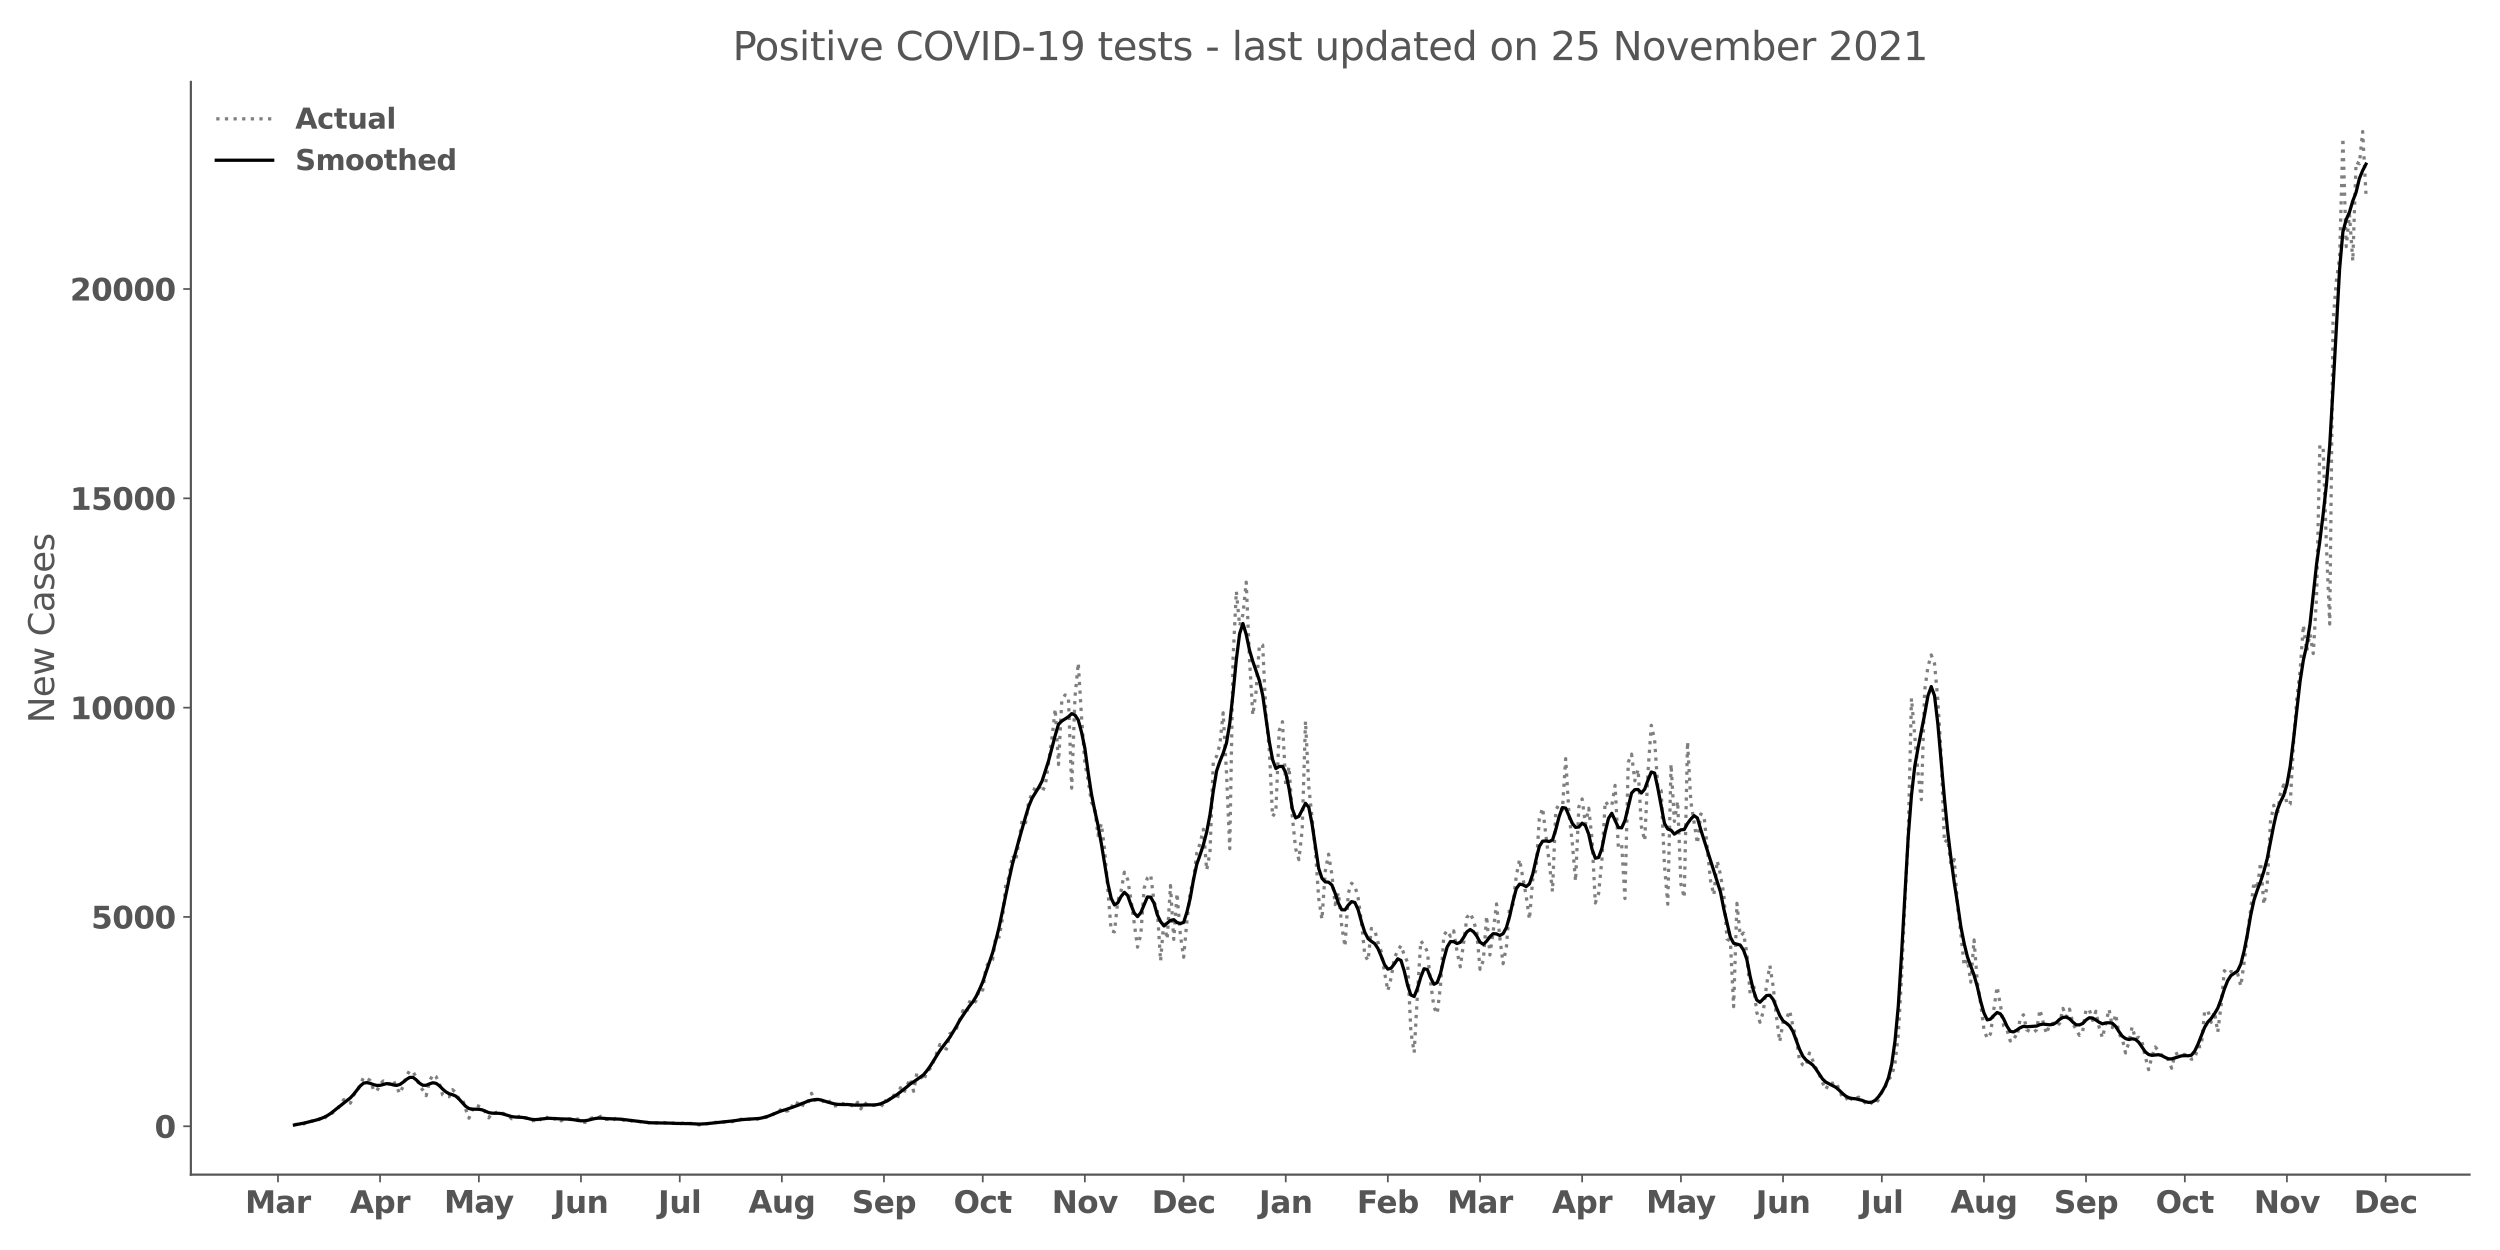 <?xml version="1.0" encoding="utf-8" standalone="no"?>
<!DOCTYPE svg PUBLIC "-//W3C//DTD SVG 1.1//EN"
  "http://www.w3.org/Graphics/SVG/1.1/DTD/svg11.dtd">
<svg xmlns:xlink="http://www.w3.org/1999/xlink" width="1152pt" height="576pt" viewBox="0 0 1152 576" xmlns="http://www.w3.org/2000/svg" version="1.1">
 <defs>
  <style type="text/css">*{stroke-linejoin: round; stroke-linecap: butt}</style>
 </defs>
 <g id="figure_1">
  <g id="patch_1">
   <path d="M 0 576 
L 1152 576 
L 1152 0 
L 0 0 
z
" style="fill: #ffffff"/>
  </g>
  <g id="axes_1">
   <g id="patch_2">
    <path d="M 87.95 541.28 
L 1137.96 541.28 
L 1137.96 37.72 
L 87.95 37.72 
z
" style="fill: #ffffff"/>
   </g>
   <g id="matplotlib.axis_1">
    <g id="xtick_1">
     <g id="line2d_1">
      <defs>
       <path id="mdafe941b74" d="M 0 0 
L 0 3.5 
" style="stroke: #555555; stroke-width: 0.8"/>
      </defs>
      <g>
       <use xlink:href="#mdafe941b74" x="128.09" y="541.28" style="fill: #555555; stroke: #555555; stroke-width: 0.8"/>
      </g>
     </g>
     <g id="text_1">
      <!-- Mar -->
      <g style="fill: #555555" transform="translate(112.948 558.918)scale(0.14 -0.14)">
       <defs>
        <path id="DejaVuSans-Bold-4d" d="M 588 4666 
L 2119 4666 
L 3181 2169 
L 4250 4666 
L 5778 4666 
L 5778 0 
L 4641 0 
L 4641 3413 
L 3566 897 
L 2803 897 
L 1728 3413 
L 1728 0 
L 588 0 
L 588 4666 
z
" transform="scale(0.016)"/>
        <path id="DejaVuSans-Bold-61" d="M 2106 1575 
Q 1756 1575 1579 1456 
Q 1403 1338 1403 1106 
Q 1403 894 1545 773 
Q 1688 653 1941 653 
Q 2256 653 2472 879 
Q 2688 1106 2688 1447 
L 2688 1575 
L 2106 1575 
z
M 3816 1997 
L 3816 0 
L 2688 0 
L 2688 519 
Q 2463 200 2181 54 
Q 1900 -91 1497 -91 
Q 953 -91 614 226 
Q 275 544 275 1050 
Q 275 1666 698 1953 
Q 1122 2241 2028 2241 
L 2688 2241 
L 2688 2328 
Q 2688 2594 2478 2717 
Q 2269 2841 1825 2841 
Q 1466 2841 1156 2769 
Q 847 2697 581 2553 
L 581 3406 
Q 941 3494 1303 3539 
Q 1666 3584 2028 3584 
Q 2975 3584 3395 3211 
Q 3816 2838 3816 1997 
z
" transform="scale(0.016)"/>
        <path id="DejaVuSans-Bold-72" d="M 3138 2547 
Q 2991 2616 2845 2648 
Q 2700 2681 2553 2681 
Q 2122 2681 1889 2404 
Q 1656 2128 1656 1613 
L 1656 0 
L 538 0 
L 538 3500 
L 1656 3500 
L 1656 2925 
Q 1872 3269 2151 3426 
Q 2431 3584 2822 3584 
Q 2878 3584 2943 3579 
Q 3009 3575 3134 3559 
L 3138 2547 
z
" transform="scale(0.016)"/>
       </defs>
       <use xlink:href="#DejaVuSans-Bold-4d"/>
       <use xlink:href="#DejaVuSans-Bold-61" x="99.512"/>
       <use xlink:href="#DejaVuSans-Bold-72" x="166.992"/>
      </g>
     </g>
    </g>
    <g id="xtick_2">
     <g id="line2d_2">
      <g>
       <use xlink:href="#mdafe941b74" x="175.135" y="541.28" style="fill: #555555; stroke: #555555; stroke-width: 0.8"/>
      </g>
     </g>
     <g id="text_2">
      <!-- Apr -->
      <g style="fill: #555555" transform="translate(161.255 558.918)scale(0.14 -0.14)">
       <defs>
        <path id="DejaVuSans-Bold-41" d="M 3419 850 
L 1538 850 
L 1241 0 
L 31 0 
L 1759 4666 
L 3194 4666 
L 4922 0 
L 3713 0 
L 3419 850 
z
M 1838 1716 
L 3116 1716 
L 2478 3572 
L 1838 1716 
z
" transform="scale(0.016)"/>
        <path id="DejaVuSans-Bold-70" d="M 1656 506 
L 1656 -1331 
L 538 -1331 
L 538 3500 
L 1656 3500 
L 1656 2988 
Q 1888 3294 2169 3439 
Q 2450 3584 2816 3584 
Q 3463 3584 3878 3070 
Q 4294 2556 4294 1747 
Q 4294 938 3878 423 
Q 3463 -91 2816 -91 
Q 2450 -91 2169 54 
Q 1888 200 1656 506 
z
M 2400 2772 
Q 2041 2772 1848 2508 
Q 1656 2244 1656 1747 
Q 1656 1250 1848 986 
Q 2041 722 2400 722 
Q 2759 722 2948 984 
Q 3138 1247 3138 1747 
Q 3138 2247 2948 2509 
Q 2759 2772 2400 2772 
z
" transform="scale(0.016)"/>
       </defs>
       <use xlink:href="#DejaVuSans-Bold-41"/>
       <use xlink:href="#DejaVuSans-Bold-70" x="77.393"/>
       <use xlink:href="#DejaVuSans-Bold-72" x="148.975"/>
      </g>
     </g>
    </g>
    <g id="xtick_3">
     <g id="line2d_3">
      <g>
       <use xlink:href="#mdafe941b74" x="220.662" y="541.28" style="fill: #555555; stroke: #555555; stroke-width: 0.8"/>
      </g>
     </g>
     <g id="text_3">
      <!-- May -->
      <g style="fill: #555555" transform="translate(204.628 558.808)scale(0.14 -0.14)">
       <defs>
        <path id="DejaVuSans-Bold-79" d="M 78 3500 
L 1197 3500 
L 2138 1125 
L 2938 3500 
L 4056 3500 
L 2584 -331 
Q 2363 -916 2067 -1148 
Q 1772 -1381 1288 -1381 
L 641 -1381 
L 641 -647 
L 991 -647 
Q 1275 -647 1404 -556 
Q 1534 -466 1606 -231 
L 1638 -134 
L 78 3500 
z
" transform="scale(0.016)"/>
       </defs>
       <use xlink:href="#DejaVuSans-Bold-4d"/>
       <use xlink:href="#DejaVuSans-Bold-61" x="99.512"/>
       <use xlink:href="#DejaVuSans-Bold-79" x="163.867"/>
      </g>
     </g>
    </g>
    <g id="xtick_4">
     <g id="line2d_4">
      <g>
       <use xlink:href="#mdafe941b74" x="267.707" y="541.28" style="fill: #555555; stroke: #555555; stroke-width: 0.8"/>
      </g>
     </g>
     <g id="text_4">
      <!-- Jun -->
      <g style="fill: #555555" transform="translate(255.136 558.918)scale(0.14 -0.14)">
       <defs>
        <path id="DejaVuSans-Bold-4a" d="M 588 4666 
L 1791 4666 
L 1791 453 
Q 1791 -419 1317 -850 
Q 844 -1281 -116 -1281 
L -359 -1281 
L -359 -372 
L -172 -372 
Q 203 -372 395 -162 
Q 588 47 588 453 
L 588 4666 
z
" transform="scale(0.016)"/>
        <path id="DejaVuSans-Bold-75" d="M 500 1363 
L 500 3500 
L 1625 3500 
L 1625 3150 
Q 1625 2866 1622 2436 
Q 1619 2006 1619 1863 
Q 1619 1441 1641 1255 
Q 1663 1069 1716 984 
Q 1784 875 1895 815 
Q 2006 756 2150 756 
Q 2500 756 2700 1025 
Q 2900 1294 2900 1772 
L 2900 3500 
L 4019 3500 
L 4019 0 
L 2900 0 
L 2900 506 
Q 2647 200 2364 54 
Q 2081 -91 1741 -91 
Q 1134 -91 817 281 
Q 500 653 500 1363 
z
" transform="scale(0.016)"/>
        <path id="DejaVuSans-Bold-6e" d="M 4056 2131 
L 4056 0 
L 2931 0 
L 2931 347 
L 2931 1631 
Q 2931 2084 2911 2256 
Q 2891 2428 2841 2509 
Q 2775 2619 2662 2680 
Q 2550 2741 2406 2741 
Q 2056 2741 1856 2470 
Q 1656 2200 1656 1722 
L 1656 0 
L 538 0 
L 538 3500 
L 1656 3500 
L 1656 2988 
Q 1909 3294 2193 3439 
Q 2478 3584 2822 3584 
Q 3428 3584 3742 3212 
Q 4056 2841 4056 2131 
z
" transform="scale(0.016)"/>
       </defs>
       <use xlink:href="#DejaVuSans-Bold-4a"/>
       <use xlink:href="#DejaVuSans-Bold-75" x="37.207"/>
       <use xlink:href="#DejaVuSans-Bold-6e" x="108.398"/>
      </g>
     </g>
    </g>
    <g id="xtick_5">
     <g id="line2d_5">
      <g>
       <use xlink:href="#mdafe941b74" x="313.234" y="541.28" style="fill: #555555; stroke: #555555; stroke-width: 0.8"/>
      </g>
     </g>
     <g id="text_5">
      <!-- Jul -->
      <g style="fill: #555555" transform="translate(303.247 558.918)scale(0.14 -0.14)">
       <defs>
        <path id="DejaVuSans-Bold-6c" d="M 538 4863 
L 1656 4863 
L 1656 0 
L 538 0 
L 538 4863 
z
" transform="scale(0.016)"/>
       </defs>
       <use xlink:href="#DejaVuSans-Bold-4a"/>
       <use xlink:href="#DejaVuSans-Bold-75" x="37.207"/>
       <use xlink:href="#DejaVuSans-Bold-6c" x="108.398"/>
      </g>
     </g>
    </g>
    <g id="xtick_6">
     <g id="line2d_6">
      <g>
       <use xlink:href="#mdafe941b74" x="360.279" y="541.28" style="fill: #555555; stroke: #555555; stroke-width: 0.8"/>
      </g>
     </g>
     <g id="text_6">
      <!-- Aug -->
      <g style="fill: #555555" transform="translate(344.868 558.808)scale(0.14 -0.14)">
       <defs>
        <path id="DejaVuSans-Bold-67" d="M 2919 594 
Q 2688 288 2409 144 
Q 2131 0 1766 0 
Q 1125 0 706 504 
Q 288 1009 288 1791 
Q 288 2575 706 3076 
Q 1125 3578 1766 3578 
Q 2131 3578 2409 3434 
Q 2688 3291 2919 2981 
L 2919 3500 
L 4044 3500 
L 4044 353 
Q 4044 -491 3511 -936 
Q 2978 -1381 1966 -1381 
Q 1638 -1381 1331 -1331 
Q 1025 -1281 716 -1178 
L 716 -306 
Q 1009 -475 1290 -558 
Q 1572 -641 1856 -641 
Q 2406 -641 2662 -400 
Q 2919 -159 2919 353 
L 2919 594 
z
M 2181 2772 
Q 1834 2772 1640 2515 
Q 1447 2259 1447 1791 
Q 1447 1309 1634 1061 
Q 1822 813 2181 813 
Q 2531 813 2725 1069 
Q 2919 1325 2919 1791 
Q 2919 2259 2725 2515 
Q 2531 2772 2181 2772 
z
" transform="scale(0.016)"/>
       </defs>
       <use xlink:href="#DejaVuSans-Bold-41"/>
       <use xlink:href="#DejaVuSans-Bold-75" x="77.393"/>
       <use xlink:href="#DejaVuSans-Bold-67" x="148.584"/>
      </g>
     </g>
    </g>
    <g id="xtick_7">
     <g id="line2d_7">
      <g>
       <use xlink:href="#mdafe941b74" x="407.324" y="541.28" style="fill: #555555; stroke: #555555; stroke-width: 0.8"/>
      </g>
     </g>
     <g id="text_7">
      <!-- Sep -->
      <g style="fill: #555555" transform="translate(392.524 558.918)scale(0.14 -0.14)">
       <defs>
        <path id="DejaVuSans-Bold-53" d="M 3834 4519 
L 3834 3531 
Q 3450 3703 3084 3790 
Q 2719 3878 2394 3878 
Q 1963 3878 1756 3759 
Q 1550 3641 1550 3391 
Q 1550 3203 1689 3098 
Q 1828 2994 2194 2919 
L 2706 2816 
Q 3484 2659 3812 2340 
Q 4141 2022 4141 1434 
Q 4141 663 3683 286 
Q 3225 -91 2284 -91 
Q 1841 -91 1394 -6 
Q 947 78 500 244 
L 500 1259 
Q 947 1022 1364 901 
Q 1781 781 2169 781 
Q 2563 781 2772 912 
Q 2981 1044 2981 1288 
Q 2981 1506 2839 1625 
Q 2697 1744 2272 1838 
L 1806 1941 
Q 1106 2091 782 2419 
Q 459 2747 459 3303 
Q 459 4000 909 4375 
Q 1359 4750 2203 4750 
Q 2588 4750 2994 4692 
Q 3400 4634 3834 4519 
z
" transform="scale(0.016)"/>
        <path id="DejaVuSans-Bold-65" d="M 4031 1759 
L 4031 1441 
L 1416 1441 
Q 1456 1047 1700 850 
Q 1944 653 2381 653 
Q 2734 653 3104 758 
Q 3475 863 3866 1075 
L 3866 213 
Q 3469 63 3072 -14 
Q 2675 -91 2278 -91 
Q 1328 -91 801 392 
Q 275 875 275 1747 
Q 275 2603 792 3093 
Q 1309 3584 2216 3584 
Q 3041 3584 3536 3087 
Q 4031 2591 4031 1759 
z
M 2881 2131 
Q 2881 2450 2695 2645 
Q 2509 2841 2209 2841 
Q 1884 2841 1681 2658 
Q 1478 2475 1428 2131 
L 2881 2131 
z
" transform="scale(0.016)"/>
       </defs>
       <use xlink:href="#DejaVuSans-Bold-53"/>
       <use xlink:href="#DejaVuSans-Bold-65" x="72.021"/>
       <use xlink:href="#DejaVuSans-Bold-70" x="139.844"/>
      </g>
     </g>
    </g>
    <g id="xtick_8">
     <g id="line2d_8">
      <g>
       <use xlink:href="#mdafe941b74" x="452.851" y="541.28" style="fill: #555555; stroke: #555555; stroke-width: 0.8"/>
      </g>
     </g>
     <g id="text_8">
      <!-- Oct -->
      <g style="fill: #555555" transform="translate(439.404 558.918)scale(0.14 -0.14)">
       <defs>
        <path id="DejaVuSans-Bold-4f" d="M 2719 3878 
Q 2169 3878 1866 3472 
Q 1563 3066 1563 2328 
Q 1563 1594 1866 1187 
Q 2169 781 2719 781 
Q 3272 781 3575 1187 
Q 3878 1594 3878 2328 
Q 3878 3066 3575 3472 
Q 3272 3878 2719 3878 
z
M 2719 4750 
Q 3844 4750 4481 4106 
Q 5119 3463 5119 2328 
Q 5119 1197 4481 553 
Q 3844 -91 2719 -91 
Q 1597 -91 958 553 
Q 319 1197 319 2328 
Q 319 3463 958 4106 
Q 1597 4750 2719 4750 
z
" transform="scale(0.016)"/>
        <path id="DejaVuSans-Bold-63" d="M 3366 3391 
L 3366 2478 
Q 3138 2634 2908 2709 
Q 2678 2784 2431 2784 
Q 1963 2784 1702 2511 
Q 1441 2238 1441 1747 
Q 1441 1256 1702 982 
Q 1963 709 2431 709 
Q 2694 709 2930 787 
Q 3166 866 3366 1019 
L 3366 103 
Q 3103 6 2833 -42 
Q 2563 -91 2291 -91 
Q 1344 -91 809 395 
Q 275 881 275 1747 
Q 275 2613 809 3098 
Q 1344 3584 2291 3584 
Q 2566 3584 2833 3536 
Q 3100 3488 3366 3391 
z
" transform="scale(0.016)"/>
        <path id="DejaVuSans-Bold-74" d="M 1759 4494 
L 1759 3500 
L 2913 3500 
L 2913 2700 
L 1759 2700 
L 1759 1216 
Q 1759 972 1856 886 
Q 1953 800 2241 800 
L 2816 800 
L 2816 0 
L 1856 0 
Q 1194 0 917 276 
Q 641 553 641 1216 
L 641 2700 
L 84 2700 
L 84 3500 
L 641 3500 
L 641 4494 
L 1759 4494 
z
" transform="scale(0.016)"/>
       </defs>
       <use xlink:href="#DejaVuSans-Bold-4f"/>
       <use xlink:href="#DejaVuSans-Bold-63" x="85.01"/>
       <use xlink:href="#DejaVuSans-Bold-74" x="144.287"/>
      </g>
     </g>
    </g>
    <g id="xtick_9">
     <g id="line2d_9">
      <g>
       <use xlink:href="#mdafe941b74" x="499.896" y="541.28" style="fill: #555555; stroke: #555555; stroke-width: 0.8"/>
      </g>
     </g>
     <g id="text_9">
      <!-- Nov -->
      <g style="fill: #555555" transform="translate(484.665 558.918)scale(0.14 -0.14)">
       <defs>
        <path id="DejaVuSans-Bold-4e" d="M 588 4666 
L 1931 4666 
L 3628 1466 
L 3628 4666 
L 4769 4666 
L 4769 0 
L 3425 0 
L 1728 3200 
L 1728 0 
L 588 0 
L 588 4666 
z
" transform="scale(0.016)"/>
        <path id="DejaVuSans-Bold-6f" d="M 2203 2784 
Q 1831 2784 1636 2517 
Q 1441 2250 1441 1747 
Q 1441 1244 1636 976 
Q 1831 709 2203 709 
Q 2569 709 2762 976 
Q 2956 1244 2956 1747 
Q 2956 2250 2762 2517 
Q 2569 2784 2203 2784 
z
M 2203 3584 
Q 3106 3584 3614 3096 
Q 4122 2609 4122 1747 
Q 4122 884 3614 396 
Q 3106 -91 2203 -91 
Q 1297 -91 786 396 
Q 275 884 275 1747 
Q 275 2609 786 3096 
Q 1297 3584 2203 3584 
z
" transform="scale(0.016)"/>
        <path id="DejaVuSans-Bold-76" d="M 97 3500 
L 1216 3500 
L 2088 1081 
L 2956 3500 
L 4078 3500 
L 2700 0 
L 1472 0 
L 97 3500 
z
" transform="scale(0.016)"/>
       </defs>
       <use xlink:href="#DejaVuSans-Bold-4e"/>
       <use xlink:href="#DejaVuSans-Bold-6f" x="83.691"/>
       <use xlink:href="#DejaVuSans-Bold-76" x="152.393"/>
      </g>
     </g>
    </g>
    <g id="xtick_10">
     <g id="line2d_10">
      <g>
       <use xlink:href="#mdafe941b74" x="545.423" y="541.28" style="fill: #555555; stroke: #555555; stroke-width: 0.8"/>
      </g>
     </g>
     <g id="text_10">
      <!-- Dec -->
      <g style="fill: #555555" transform="translate(530.714 558.918)scale(0.14 -0.14)">
       <defs>
        <path id="DejaVuSans-Bold-44" d="M 1791 3756 
L 1791 909 
L 2222 909 
Q 2959 909 3348 1275 
Q 3738 1641 3738 2338 
Q 3738 3031 3350 3393 
Q 2963 3756 2222 3756 
L 1791 3756 
z
M 588 4666 
L 1856 4666 
Q 2919 4666 3439 4514 
Q 3959 4363 4331 4000 
Q 4659 3684 4818 3271 
Q 4978 2859 4978 2338 
Q 4978 1809 4818 1395 
Q 4659 981 4331 666 
Q 3956 303 3431 151 
Q 2906 0 1856 0 
L 588 0 
L 588 4666 
z
" transform="scale(0.016)"/>
       </defs>
       <use xlink:href="#DejaVuSans-Bold-44"/>
       <use xlink:href="#DejaVuSans-Bold-65" x="83.008"/>
       <use xlink:href="#DejaVuSans-Bold-63" x="150.83"/>
      </g>
     </g>
    </g>
    <g id="xtick_11">
     <g id="line2d_11">
      <g>
       <use xlink:href="#mdafe941b74" x="592.468" y="541.28" style="fill: #555555; stroke: #555555; stroke-width: 0.8"/>
      </g>
     </g>
     <g id="text_11">
      <!-- Jan -->
      <g style="fill: #555555" transform="translate(580.156 558.918)scale(0.14 -0.14)">
       <use xlink:href="#DejaVuSans-Bold-4a"/>
       <use xlink:href="#DejaVuSans-Bold-61" x="37.207"/>
       <use xlink:href="#DejaVuSans-Bold-6e" x="104.688"/>
      </g>
     </g>
    </g>
    <g id="xtick_12">
     <g id="line2d_12">
      <g>
       <use xlink:href="#mdafe941b74" x="639.513" y="541.28" style="fill: #555555; stroke: #555555; stroke-width: 0.8"/>
      </g>
     </g>
     <g id="text_12">
      <!-- Feb -->
      <g style="fill: #555555" transform="translate(625.252 558.918)scale(0.14 -0.14)">
       <defs>
        <path id="DejaVuSans-Bold-46" d="M 588 4666 
L 3834 4666 
L 3834 3756 
L 1791 3756 
L 1791 2888 
L 3713 2888 
L 3713 1978 
L 1791 1978 
L 1791 0 
L 588 0 
L 588 4666 
z
" transform="scale(0.016)"/>
        <path id="DejaVuSans-Bold-62" d="M 2400 722 
Q 2759 722 2948 984 
Q 3138 1247 3138 1747 
Q 3138 2247 2948 2509 
Q 2759 2772 2400 2772 
Q 2041 2772 1848 2508 
Q 1656 2244 1656 1747 
Q 1656 1250 1848 986 
Q 2041 722 2400 722 
z
M 1656 2988 
Q 1888 3294 2169 3439 
Q 2450 3584 2816 3584 
Q 3463 3584 3878 3070 
Q 4294 2556 4294 1747 
Q 4294 938 3878 423 
Q 3463 -91 2816 -91 
Q 2450 -91 2169 54 
Q 1888 200 1656 506 
L 1656 0 
L 538 0 
L 538 4863 
L 1656 4863 
L 1656 2988 
z
" transform="scale(0.016)"/>
       </defs>
       <use xlink:href="#DejaVuSans-Bold-46"/>
       <use xlink:href="#DejaVuSans-Bold-65" x="64.311"/>
       <use xlink:href="#DejaVuSans-Bold-62" x="132.133"/>
      </g>
     </g>
    </g>
    <g id="xtick_13">
     <g id="line2d_13">
      <g>
       <use xlink:href="#mdafe941b74" x="682.005" y="541.28" style="fill: #555555; stroke: #555555; stroke-width: 0.8"/>
      </g>
     </g>
     <g id="text_13">
      <!-- Mar -->
      <g style="fill: #555555" transform="translate(666.863 558.918)scale(0.14 -0.14)">
       <use xlink:href="#DejaVuSans-Bold-4d"/>
       <use xlink:href="#DejaVuSans-Bold-61" x="99.512"/>
       <use xlink:href="#DejaVuSans-Bold-72" x="166.992"/>
      </g>
     </g>
    </g>
    <g id="xtick_14">
     <g id="line2d_14">
      <g>
       <use xlink:href="#mdafe941b74" x="729.049" y="541.28" style="fill: #555555; stroke: #555555; stroke-width: 0.8"/>
      </g>
     </g>
     <g id="text_14">
      <!-- Apr -->
      <g style="fill: #555555" transform="translate(715.17 558.918)scale(0.14 -0.14)">
       <use xlink:href="#DejaVuSans-Bold-41"/>
       <use xlink:href="#DejaVuSans-Bold-70" x="77.393"/>
       <use xlink:href="#DejaVuSans-Bold-72" x="148.975"/>
      </g>
     </g>
    </g>
    <g id="xtick_15">
     <g id="line2d_15">
      <g>
       <use xlink:href="#mdafe941b74" x="774.577" y="541.28" style="fill: #555555; stroke: #555555; stroke-width: 0.8"/>
      </g>
     </g>
     <g id="text_15">
      <!-- May -->
      <g style="fill: #555555" transform="translate(758.542 558.808)scale(0.14 -0.14)">
       <use xlink:href="#DejaVuSans-Bold-4d"/>
       <use xlink:href="#DejaVuSans-Bold-61" x="99.512"/>
       <use xlink:href="#DejaVuSans-Bold-79" x="163.867"/>
      </g>
     </g>
    </g>
    <g id="xtick_16">
     <g id="line2d_16">
      <g>
       <use xlink:href="#mdafe941b74" x="821.622" y="541.28" style="fill: #555555; stroke: #555555; stroke-width: 0.8"/>
      </g>
     </g>
     <g id="text_16">
      <!-- Jun -->
      <g style="fill: #555555" transform="translate(809.051 558.918)scale(0.14 -0.14)">
       <use xlink:href="#DejaVuSans-Bold-4a"/>
       <use xlink:href="#DejaVuSans-Bold-75" x="37.207"/>
       <use xlink:href="#DejaVuSans-Bold-6e" x="108.398"/>
      </g>
     </g>
    </g>
    <g id="xtick_17">
     <g id="line2d_17">
      <g>
       <use xlink:href="#mdafe941b74" x="867.149" y="541.28" style="fill: #555555; stroke: #555555; stroke-width: 0.8"/>
      </g>
     </g>
     <g id="text_17">
      <!-- Jul -->
      <g style="fill: #555555" transform="translate(857.162 558.918)scale(0.14 -0.14)">
       <use xlink:href="#DejaVuSans-Bold-4a"/>
       <use xlink:href="#DejaVuSans-Bold-75" x="37.207"/>
       <use xlink:href="#DejaVuSans-Bold-6c" x="108.398"/>
      </g>
     </g>
    </g>
    <g id="xtick_18">
     <g id="line2d_18">
      <g>
       <use xlink:href="#mdafe941b74" x="914.194" y="541.28" style="fill: #555555; stroke: #555555; stroke-width: 0.8"/>
      </g>
     </g>
     <g id="text_18">
      <!-- Aug -->
      <g style="fill: #555555" transform="translate(898.783 558.808)scale(0.14 -0.14)">
       <use xlink:href="#DejaVuSans-Bold-41"/>
       <use xlink:href="#DejaVuSans-Bold-75" x="77.393"/>
       <use xlink:href="#DejaVuSans-Bold-67" x="148.584"/>
      </g>
     </g>
    </g>
    <g id="xtick_19">
     <g id="line2d_19">
      <g>
       <use xlink:href="#mdafe941b74" x="961.238" y="541.28" style="fill: #555555; stroke: #555555; stroke-width: 0.8"/>
      </g>
     </g>
     <g id="text_19">
      <!-- Sep -->
      <g style="fill: #555555" transform="translate(946.439 558.918)scale(0.14 -0.14)">
       <use xlink:href="#DejaVuSans-Bold-53"/>
       <use xlink:href="#DejaVuSans-Bold-65" x="72.021"/>
       <use xlink:href="#DejaVuSans-Bold-70" x="139.844"/>
      </g>
     </g>
    </g>
    <g id="xtick_20">
     <g id="line2d_20">
      <g>
       <use xlink:href="#mdafe941b74" x="1006.766" y="541.28" style="fill: #555555; stroke: #555555; stroke-width: 0.8"/>
      </g>
     </g>
     <g id="text_20">
      <!-- Oct -->
      <g style="fill: #555555" transform="translate(993.319 558.918)scale(0.14 -0.14)">
       <use xlink:href="#DejaVuSans-Bold-4f"/>
       <use xlink:href="#DejaVuSans-Bold-63" x="85.01"/>
       <use xlink:href="#DejaVuSans-Bold-74" x="144.287"/>
      </g>
     </g>
    </g>
    <g id="xtick_21">
     <g id="line2d_21">
      <g>
       <use xlink:href="#mdafe941b74" x="1053.81" y="541.28" style="fill: #555555; stroke: #555555; stroke-width: 0.8"/>
      </g>
     </g>
     <g id="text_21">
      <!-- Nov -->
      <g style="fill: #555555" transform="translate(1038.58 558.918)scale(0.14 -0.14)">
       <use xlink:href="#DejaVuSans-Bold-4e"/>
       <use xlink:href="#DejaVuSans-Bold-6f" x="83.691"/>
       <use xlink:href="#DejaVuSans-Bold-76" x="152.393"/>
      </g>
     </g>
    </g>
    <g id="xtick_22">
     <g id="line2d_22">
      <g>
       <use xlink:href="#mdafe941b74" x="1099.338" y="541.28" style="fill: #555555; stroke: #555555; stroke-width: 0.8"/>
      </g>
     </g>
     <g id="text_22">
      <!-- Dec -->
      <g style="fill: #555555" transform="translate(1084.629 558.918)scale(0.14 -0.14)">
       <use xlink:href="#DejaVuSans-Bold-44"/>
       <use xlink:href="#DejaVuSans-Bold-65" x="83.008"/>
       <use xlink:href="#DejaVuSans-Bold-63" x="150.83"/>
      </g>
     </g>
    </g>
   </g>
   <g id="matplotlib.axis_2">
    <g id="ytick_1">
     <g id="line2d_23">
      <defs>
       <path id="m0e4d0ddeb9" d="M 0 0 
L -3.5 0 
" style="stroke: #555555; stroke-width: 0.8"/>
      </defs>
      <g>
       <use xlink:href="#m0e4d0ddeb9" x="87.95" y="518.989" style="fill: #555555; stroke: #555555; stroke-width: 0.8"/>
      </g>
     </g>
     <g id="text_23">
      <!-- 0 -->
      <g style="fill: #555555" transform="translate(71.209 524.308)scale(0.14 -0.14)">
       <defs>
        <path id="DejaVuSans-Bold-30" d="M 2944 2338 
Q 2944 3213 2780 3570 
Q 2616 3928 2228 3928 
Q 1841 3928 1675 3570 
Q 1509 3213 1509 2338 
Q 1509 1453 1675 1090 
Q 1841 728 2228 728 
Q 2613 728 2778 1090 
Q 2944 1453 2944 2338 
z
M 4147 2328 
Q 4147 1169 3647 539 
Q 3147 -91 2228 -91 
Q 1306 -91 806 539 
Q 306 1169 306 2328 
Q 306 3491 806 4120 
Q 1306 4750 2228 4750 
Q 3147 4750 3647 4120 
Q 4147 3491 4147 2328 
z
" transform="scale(0.016)"/>
       </defs>
       <use xlink:href="#DejaVuSans-Bold-30"/>
      </g>
     </g>
    </g>
    <g id="ytick_2">
     <g id="line2d_24">
      <g>
       <use xlink:href="#m0e4d0ddeb9" x="87.95" y="422.537" style="fill: #555555; stroke: #555555; stroke-width: 0.8"/>
      </g>
     </g>
     <g id="text_24">
      <!-- 5000 -->
      <g style="fill: #555555" transform="translate(41.986 427.856)scale(0.14 -0.14)">
       <defs>
        <path id="DejaVuSans-Bold-35" d="M 678 4666 
L 3669 4666 
L 3669 3781 
L 1638 3781 
L 1638 3059 
Q 1775 3097 1914 3117 
Q 2053 3138 2203 3138 
Q 3056 3138 3531 2711 
Q 4006 2284 4006 1522 
Q 4006 766 3489 337 
Q 2972 -91 2053 -91 
Q 1656 -91 1267 -14 
Q 878 63 494 219 
L 494 1166 
Q 875 947 1217 837 
Q 1559 728 1863 728 
Q 2300 728 2551 942 
Q 2803 1156 2803 1522 
Q 2803 1891 2551 2103 
Q 2300 2316 1863 2316 
Q 1603 2316 1309 2248 
Q 1016 2181 678 2041 
L 678 4666 
z
" transform="scale(0.016)"/>
       </defs>
       <use xlink:href="#DejaVuSans-Bold-35"/>
       <use xlink:href="#DejaVuSans-Bold-30" x="69.58"/>
       <use xlink:href="#DejaVuSans-Bold-30" x="139.16"/>
       <use xlink:href="#DejaVuSans-Bold-30" x="208.74"/>
      </g>
     </g>
    </g>
    <g id="ytick_3">
     <g id="line2d_25">
      <g>
       <use xlink:href="#m0e4d0ddeb9" x="87.95" y="326.084" style="fill: #555555; stroke: #555555; stroke-width: 0.8"/>
      </g>
     </g>
     <g id="text_25">
      <!-- 10000 -->
      <g style="fill: #555555" transform="translate(32.245 331.403)scale(0.14 -0.14)">
       <defs>
        <path id="DejaVuSans-Bold-31" d="M 750 831 
L 1813 831 
L 1813 3847 
L 722 3622 
L 722 4441 
L 1806 4666 
L 2950 4666 
L 2950 831 
L 4013 831 
L 4013 0 
L 750 0 
L 750 831 
z
" transform="scale(0.016)"/>
       </defs>
       <use xlink:href="#DejaVuSans-Bold-31"/>
       <use xlink:href="#DejaVuSans-Bold-30" x="69.58"/>
       <use xlink:href="#DejaVuSans-Bold-30" x="139.16"/>
       <use xlink:href="#DejaVuSans-Bold-30" x="208.74"/>
       <use xlink:href="#DejaVuSans-Bold-30" x="278.32"/>
      </g>
     </g>
    </g>
    <g id="ytick_4">
     <g id="line2d_26">
      <g>
       <use xlink:href="#m0e4d0ddeb9" x="87.95" y="229.632" style="fill: #555555; stroke: #555555; stroke-width: 0.8"/>
      </g>
     </g>
     <g id="text_26">
      <!-- 15000 -->
      <g style="fill: #555555" transform="translate(32.245 234.951)scale(0.14 -0.14)">
       <use xlink:href="#DejaVuSans-Bold-31"/>
       <use xlink:href="#DejaVuSans-Bold-35" x="69.58"/>
       <use xlink:href="#DejaVuSans-Bold-30" x="139.16"/>
       <use xlink:href="#DejaVuSans-Bold-30" x="208.74"/>
       <use xlink:href="#DejaVuSans-Bold-30" x="278.32"/>
      </g>
     </g>
    </g>
    <g id="ytick_5">
     <g id="line2d_27">
      <g>
       <use xlink:href="#m0e4d0ddeb9" x="87.95" y="133.18" style="fill: #555555; stroke: #555555; stroke-width: 0.8"/>
      </g>
     </g>
     <g id="text_27">
      <!-- 20000 -->
      <g style="fill: #555555" transform="translate(32.245 138.499)scale(0.14 -0.14)">
       <defs>
        <path id="DejaVuSans-Bold-32" d="M 1844 884 
L 3897 884 
L 3897 0 
L 506 0 
L 506 884 
L 2209 2388 
Q 2438 2594 2547 2791 
Q 2656 2988 2656 3200 
Q 2656 3528 2436 3728 
Q 2216 3928 1850 3928 
Q 1569 3928 1234 3808 
Q 900 3688 519 3450 
L 519 4475 
Q 925 4609 1322 4679 
Q 1719 4750 2100 4750 
Q 2938 4750 3402 4381 
Q 3866 4013 3866 3353 
Q 3866 2972 3669 2642 
Q 3472 2313 2841 1759 
L 1844 884 
z
" transform="scale(0.016)"/>
       </defs>
       <use xlink:href="#DejaVuSans-Bold-32"/>
       <use xlink:href="#DejaVuSans-Bold-30" x="69.58"/>
       <use xlink:href="#DejaVuSans-Bold-30" x="139.16"/>
       <use xlink:href="#DejaVuSans-Bold-30" x="208.74"/>
       <use xlink:href="#DejaVuSans-Bold-30" x="278.32"/>
      </g>
     </g>
    </g>
    <g id="text_28">
     <!-- New Cases -->
     <g style="fill: #555555" transform="translate(24.918 333.239)rotate(-90)scale(0.16 -0.16)">
      <defs>
       <path id="DejaVuSans-4e" d="M 628 4666 
L 1478 4666 
L 3547 763 
L 3547 4666 
L 4159 4666 
L 4159 0 
L 3309 0 
L 1241 3903 
L 1241 0 
L 628 0 
L 628 4666 
z
" transform="scale(0.016)"/>
       <path id="DejaVuSans-65" d="M 3597 1894 
L 3597 1613 
L 953 1613 
Q 991 1019 1311 708 
Q 1631 397 2203 397 
Q 2534 397 2845 478 
Q 3156 559 3463 722 
L 3463 178 
Q 3153 47 2828 -22 
Q 2503 -91 2169 -91 
Q 1331 -91 842 396 
Q 353 884 353 1716 
Q 353 2575 817 3079 
Q 1281 3584 2069 3584 
Q 2775 3584 3186 3129 
Q 3597 2675 3597 1894 
z
M 3022 2063 
Q 3016 2534 2758 2815 
Q 2500 3097 2075 3097 
Q 1594 3097 1305 2825 
Q 1016 2553 972 2059 
L 3022 2063 
z
" transform="scale(0.016)"/>
       <path id="DejaVuSans-77" d="M 269 3500 
L 844 3500 
L 1563 769 
L 2278 3500 
L 2956 3500 
L 3675 769 
L 4391 3500 
L 4966 3500 
L 4050 0 
L 3372 0 
L 2619 2869 
L 1863 0 
L 1184 0 
L 269 3500 
z
" transform="scale(0.016)"/>
       <path id="DejaVuSans-20" transform="scale(0.016)"/>
       <path id="DejaVuSans-43" d="M 4122 4306 
L 4122 3641 
Q 3803 3938 3442 4084 
Q 3081 4231 2675 4231 
Q 1875 4231 1450 3742 
Q 1025 3253 1025 2328 
Q 1025 1406 1450 917 
Q 1875 428 2675 428 
Q 3081 428 3442 575 
Q 3803 722 4122 1019 
L 4122 359 
Q 3791 134 3420 21 
Q 3050 -91 2638 -91 
Q 1578 -91 968 557 
Q 359 1206 359 2328 
Q 359 3453 968 4101 
Q 1578 4750 2638 4750 
Q 3056 4750 3426 4639 
Q 3797 4528 4122 4306 
z
" transform="scale(0.016)"/>
       <path id="DejaVuSans-61" d="M 2194 1759 
Q 1497 1759 1228 1600 
Q 959 1441 959 1056 
Q 959 750 1161 570 
Q 1363 391 1709 391 
Q 2188 391 2477 730 
Q 2766 1069 2766 1631 
L 2766 1759 
L 2194 1759 
z
M 3341 1997 
L 3341 0 
L 2766 0 
L 2766 531 
Q 2569 213 2275 61 
Q 1981 -91 1556 -91 
Q 1019 -91 701 211 
Q 384 513 384 1019 
Q 384 1609 779 1909 
Q 1175 2209 1959 2209 
L 2766 2209 
L 2766 2266 
Q 2766 2663 2505 2880 
Q 2244 3097 1772 3097 
Q 1472 3097 1187 3025 
Q 903 2953 641 2809 
L 641 3341 
Q 956 3463 1253 3523 
Q 1550 3584 1831 3584 
Q 2591 3584 2966 3190 
Q 3341 2797 3341 1997 
z
" transform="scale(0.016)"/>
       <path id="DejaVuSans-73" d="M 2834 3397 
L 2834 2853 
Q 2591 2978 2328 3040 
Q 2066 3103 1784 3103 
Q 1356 3103 1142 2972 
Q 928 2841 928 2578 
Q 928 2378 1081 2264 
Q 1234 2150 1697 2047 
L 1894 2003 
Q 2506 1872 2764 1633 
Q 3022 1394 3022 966 
Q 3022 478 2636 193 
Q 2250 -91 1575 -91 
Q 1294 -91 989 -36 
Q 684 19 347 128 
L 347 722 
Q 666 556 975 473 
Q 1284 391 1588 391 
Q 1994 391 2212 530 
Q 2431 669 2431 922 
Q 2431 1156 2273 1281 
Q 2116 1406 1581 1522 
L 1381 1569 
Q 847 1681 609 1914 
Q 372 2147 372 2553 
Q 372 3047 722 3315 
Q 1072 3584 1716 3584 
Q 2034 3584 2315 3537 
Q 2597 3491 2834 3397 
z
" transform="scale(0.016)"/>
      </defs>
      <use xlink:href="#DejaVuSans-4e"/>
      <use xlink:href="#DejaVuSans-65" x="74.805"/>
      <use xlink:href="#DejaVuSans-77" x="136.328"/>
      <use xlink:href="#DejaVuSans-20" x="218.115"/>
      <use xlink:href="#DejaVuSans-43" x="249.902"/>
      <use xlink:href="#DejaVuSans-61" x="319.727"/>
      <use xlink:href="#DejaVuSans-73" x="381.006"/>
      <use xlink:href="#DejaVuSans-65" x="433.105"/>
      <use xlink:href="#DejaVuSans-73" x="494.629"/>
     </g>
    </g>
   </g>
   <g id="line2d_28">
    <path d="M 135.678 518.217 
L 137.195 518.024 
L 138.713 518.372 
L 140.23 517.812 
L 141.748 516.481 
L 143.266 516.616 
L 144.783 516.539 
L 146.301 516.809 
L 147.818 514.764 
L 149.336 515.652 
L 150.853 513.78 
L 152.371 513.433 
L 153.889 512.295 
L 155.406 511.35 
L 156.924 508.707 
L 158.441 506.701 
L 159.959 507.318 
L 161.476 508.321 
L 162.994 504.54 
L 164.512 502.727 
L 167.547 496.477 
L 169.064 496.882 
L 170.582 497.924 
L 172.1 502.148 
L 173.617 502.901 
L 175.135 499.544 
L 176.652 498.097 
L 178.17 499.313 
L 179.687 499.66 
L 181.205 497.789 
L 184.24 503.904 
L 185.758 500.489 
L 187.275 495.686 
L 188.793 493.39 
L 190.31 493.892 
L 191.828 496.4 
L 193.346 500.489 
L 194.863 502.361 
L 196.381 504.907 
L 197.898 498.367 
L 199.416 495.184 
L 200.933 496.11 
L 202.451 499.255 
L 203.969 504.56 
L 205.486 505.177 
L 207.004 505.331 
L 208.521 502.129 
L 210.039 503.46 
L 211.556 506.508 
L 213.074 506.431 
L 214.592 511.176 
L 216.109 515.266 
L 217.627 511.504 
L 219.144 509.209 
L 220.662 509.768 
L 222.179 510.559 
L 223.697 512.469 
L 225.215 515.112 
L 226.732 512.835 
L 228.25 512.835 
L 229.767 512.025 
L 231.285 512.835 
L 232.803 513.433 
L 234.32 514.321 
L 235.838 515.536 
L 237.355 515.227 
L 238.873 514.687 
L 240.39 513.703 
L 241.908 515.092 
L 243.426 515.247 
L 244.943 516.578 
L 246.461 516.134 
L 247.978 516.848 
L 249.496 515.382 
L 251.013 514.089 
L 252.531 515.439 
L 255.566 515.652 
L 257.084 514.88 
L 258.601 516.5 
L 260.119 515.247 
L 261.636 515.555 
L 263.154 515.555 
L 264.672 516.269 
L 266.189 515.594 
L 267.707 516.983 
L 269.224 517.156 
L 270.742 517.195 
L 272.259 515.362 
L 273.777 514.803 
L 275.295 515.324 
L 276.812 514.378 
L 278.33 515.787 
L 279.847 515.825 
L 281.365 515.497 
L 282.882 515.864 
L 284.4 514.996 
L 285.918 515.497 
L 287.435 516.211 
L 288.953 515.922 
L 291.988 516.809 
L 293.506 516.597 
L 296.541 517.253 
L 298.058 517.156 
L 299.576 517.677 
L 301.093 517.639 
L 302.611 517.446 
L 304.129 516.867 
L 307.164 517.504 
L 308.681 517.716 
L 310.199 517.523 
L 311.716 517.889 
L 313.234 517.793 
L 314.752 517.542 
L 316.269 517.523 
L 317.787 517.735 
L 319.304 517.6 
L 320.822 518.198 
L 322.339 518.333 
L 323.857 517.889 
L 326.892 517.735 
L 328.41 517.369 
L 329.927 517.156 
L 331.445 517.6 
L 332.962 517.098 
L 335.998 516.693 
L 337.515 516.886 
L 339.033 516.192 
L 340.55 516.192 
L 342.068 515.459 
L 343.585 515.729 
L 345.103 515.71 
L 348.138 515.999 
L 351.173 514.88 
L 352.691 514.957 
L 354.208 514.668 
L 355.726 514.205 
L 357.244 512.411 
L 358.761 512.411 
L 360.279 510.675 
L 361.796 512.064 
L 363.314 511.813 
L 364.832 509.594 
L 366.349 510.733 
L 367.867 507.318 
L 369.384 509.016 
L 370.902 509.652 
L 372.419 507.858 
L 373.937 503.807 
L 375.455 507.029 
L 376.972 506.431 
L 378.49 507.878 
L 380.007 506.894 
L 381.525 506.334 
L 383.042 509.363 
L 384.56 509.614 
L 386.078 509.479 
L 387.595 508.321 
L 389.113 508.746 
L 390.63 508.707 
L 392.148 509.209 
L 393.665 510.212 
L 395.183 507.935 
L 396.701 510.964 
L 398.218 507.955 
L 399.736 509.189 
L 401.253 509.324 
L 404.288 509.228 
L 405.806 508.842 
L 407.324 509.98 
L 408.841 505.1 
L 410.359 507.434 
L 411.876 504.656 
L 413.394 506.469 
L 414.911 501.242 
L 416.429 503.653 
L 419.464 496.998 
L 420.982 502.843 
L 422.499 494.471 
L 424.017 495.416 
L 425.535 498.02 
L 427.052 493.969 
L 428.57 492.445 
L 430.087 489.339 
L 433.122 481.276 
L 434.64 482.491 
L 436.158 483.417 
L 437.675 476.338 
L 439.193 475.836 
L 440.71 473.965 
L 442.228 470.068 
L 443.745 465.67 
L 445.263 466.905 
L 446.781 461.581 
L 448.298 463.008 
L 449.816 461.04 
L 451.333 455.6 
L 452.851 456.237 
L 454.368 445.608 
L 455.886 443.081 
L 457.404 442.155 
L 458.921 431.121 
L 460.439 431.815 
L 461.956 423.077 
L 463.474 407.413 
L 464.991 404.018 
L 466.509 394.025 
L 468.027 396.649 
L 469.544 387.756 
L 471.062 377.532 
L 472.579 379.114 
L 474.097 368.967 
L 475.614 365.63 
L 477.132 362.64 
L 478.65 361.81 
L 480.167 364.935 
L 481.685 361.887 
L 484.72 340.533 
L 486.238 326.624 
L 487.755 352.281 
L 489.273 322.844 
L 490.79 320.239 
L 492.308 320.953 
L 493.825 363.18 
L 495.343 321.358 
L 496.861 305.521 
L 498.378 330.502 
L 499.896 351.567 
L 501.413 359.573 
L 502.931 369.719 
L 504.448 372.381 
L 505.966 384.997 
L 507.484 379.596 
L 509.001 391.363 
L 512.036 428.922 
L 513.554 429.404 
L 515.071 415.148 
L 516.589 410.596 
L 518.107 401.934 
L 519.624 405.233 
L 521.142 414.473 
L 524.177 436.426 
L 525.694 430.581 
L 527.212 409.303 
L 528.73 404.577 
L 530.247 403.169 
L 531.765 415.631 
L 533.282 419.045 
L 534.8 442.849 
L 536.317 424.273 
L 537.835 432.799 
L 539.353 408.049 
L 540.87 432.857 
L 542.388 411.638 
L 543.905 430.793 
L 545.423 441.094 
L 546.94 424.311 
L 548.458 411.078 
L 549.976 405.349 
L 551.493 393.042 
L 553.011 388.566 
L 554.528 382.142 
L 556.046 400.951 
L 557.564 392.752 
L 559.081 350.988 
L 560.599 348.519 
L 562.116 343.021 
L 563.634 328.457 
L 565.151 355.772 
L 566.669 391.074 
L 568.187 303.592 
L 569.704 272.495 
L 571.222 288.352 
L 572.739 283.182 
L 574.257 268.271 
L 575.774 303.785 
L 577.292 329.518 
L 578.81 318.542 
L 580.327 297.264 
L 581.845 297.245 
L 583.362 329.653 
L 584.88 345.278 
L 586.397 376.278 
L 587.915 373.963 
L 589.433 336.713 
L 590.95 332.566 
L 592.468 361.405 
L 593.985 353.303 
L 595.503 376.317 
L 597.02 391.055 
L 598.538 396.128 
L 600.056 382.239 
L 601.573 332.296 
L 603.091 362.505 
L 606.126 391.633 
L 607.643 413.895 
L 609.161 423.655 
L 610.679 401.491 
L 612.196 393.62 
L 613.714 402.764 
L 615.231 416.846 
L 616.749 411.31 
L 618.267 426.703 
L 619.784 436.136 
L 621.302 411.56 
L 622.819 407.008 
L 624.337 408.165 
L 625.854 413.933 
L 627.372 424.832 
L 628.89 440.11 
L 630.407 442.618 
L 631.925 427.842 
L 633.442 428.497 
L 634.96 434.169 
L 636.477 438.509 
L 637.995 448.058 
L 639.513 456.526 
L 641.03 450.546 
L 642.548 441.48 
L 644.065 437.988 
L 645.583 435.712 
L 647.1 440.13 
L 648.618 443.409 
L 650.136 475.45 
L 651.653 485.057 
L 653.171 457.78 
L 654.688 433.59 
L 656.206 435.519 
L 657.723 438.509 
L 659.241 452.919 
L 660.759 464.165 
L 662.276 467.098 
L 663.794 454.019 
L 665.311 431.063 
L 666.829 428.787 
L 668.346 431.43 
L 669.864 428.922 
L 671.382 438.374 
L 672.899 445.512 
L 674.417 434.728 
L 675.934 422.807 
L 677.452 420.82 
L 678.97 424.041 
L 680.487 429.597 
L 682.005 446.669 
L 683.522 442.502 
L 685.04 422.093 
L 686.557 440.052 
L 688.075 429.057 
L 689.593 416.518 
L 691.11 432.028 
L 692.628 444.065 
L 694.145 436.31 
L 695.663 417.54 
L 697.18 416.807 
L 698.698 403.728 
L 700.216 396.012 
L 703.251 412.853 
L 704.768 423.655 
L 706.286 405.021 
L 707.803 400.719 
L 709.321 377.243 
L 710.839 372.343 
L 713.874 397.459 
L 715.391 410.808 
L 716.909 373.23 
L 718.426 370.684 
L 719.944 373.192 
L 721.462 349.58 
L 722.979 374.889 
L 724.497 388.18 
L 726.014 406.043 
L 727.532 371.822 
L 729.049 368.157 
L 730.567 379.828 
L 732.085 372.439 
L 733.602 386.618 
L 735.12 416.094 
L 736.637 411.753 
L 738.155 396.128 
L 739.672 369.276 
L 741.19 371.224 
L 742.708 371.243 
L 744.225 361.926 
L 745.743 390.553 
L 747.26 389.318 
L 748.778 414.049 
L 750.296 351.278 
L 751.813 347.497 
L 753.331 359.785 
L 754.848 354.596 
L 756.366 380.908 
L 757.883 387.409 
L 759.401 355.56 
L 760.919 334.206 
L 762.436 340.842 
L 763.954 363.469 
L 765.471 364.279 
L 766.989 398.887 
L 768.506 416.653 
L 770.024 352.107 
L 771.542 378.497 
L 773.059 369.218 
L 774.577 407.432 
L 776.094 413.644 
L 777.612 341.787 
L 779.129 369.334 
L 782.165 388.72 
L 783.682 375.101 
L 785.2 375.777 
L 788.235 405.928 
L 789.752 412.409 
L 791.27 396.668 
L 792.788 403.015 
L 794.305 412.062 
L 795.823 432.722 
L 797.34 433.648 
L 798.858 463.857 
L 800.375 416.267 
L 801.893 431.256 
L 803.411 429.944 
L 804.928 439.165 
L 806.446 457.78 
L 807.963 452.958 
L 809.481 466.365 
L 810.999 471.071 
L 812.516 466.172 
L 814.034 453.884 
L 815.551 444.933 
L 817.069 454.462 
L 818.586 468.409 
L 820.104 480.022 
L 821.622 471.149 
L 823.139 469.625 
L 824.657 465.728 
L 826.174 472.788 
L 827.692 478.132 
L 829.209 488.741 
L 830.727 490.671 
L 832.245 491.288 
L 833.762 485.211 
L 835.28 488.568 
L 836.797 492.233 
L 838.315 495.088 
L 839.832 498.908 
L 841.35 502.033 
L 842.868 498.927 
L 844.385 499.235 
L 845.903 498.56 
L 847.42 501.82 
L 848.938 505.64 
L 850.455 505.293 
L 851.973 508.013 
L 853.491 505.524 
L 855.008 506.161 
L 856.526 505.563 
L 858.043 506.527 
L 859.561 508.283 
L 861.078 509.324 
L 862.596 508.051 
L 864.114 508.804 
L 865.631 506.72 
L 867.149 503.132 
L 868.666 500.856 
L 870.184 497.384 
L 871.702 495.84 
L 873.219 489.822 
L 874.737 476.704 
L 876.254 449.524 
L 877.772 414.936 
L 879.289 386.213 
L 880.807 321.763 
L 883.842 356.351 
L 885.36 368.485 
L 886.877 318.252 
L 888.395 307.218 
L 889.912 301.798 
L 891.43 305.81 
L 892.948 322.554 
L 894.465 347.805 
L 895.983 388.277 
L 897.5 386.714 
L 899.018 398.751 
L 900.535 396.089 
L 902.053 417.54 
L 903.571 430.118 
L 905.088 445.029 
L 906.606 442.232 
L 908.123 452.553 
L 909.641 433.108 
L 911.158 452.784 
L 912.676 462.236 
L 914.194 474.37 
L 915.711 478.498 
L 917.229 476.376 
L 918.746 465.13 
L 920.264 454.732 
L 921.781 463.027 
L 923.299 472.75 
L 924.817 474.486 
L 926.334 479.694 
L 927.852 477.283 
L 929.369 478.112 
L 930.887 469.49 
L 932.404 467.599 
L 933.922 474.544 
L 935.44 475.373 
L 936.957 475.855 
L 938.475 474.544 
L 939.992 465.265 
L 941.51 471.071 
L 943.028 476.396 
L 944.545 471.92 
L 946.063 471.515 
L 947.58 473.039 
L 949.098 471.534 
L 950.615 464.667 
L 952.133 468.583 
L 953.651 465.014 
L 955.168 471.727 
L 958.203 477.109 
L 959.721 475.122 
L 961.238 465.207 
L 962.756 465.188 
L 964.274 470.184 
L 965.791 465.979 
L 967.309 473.502 
L 968.826 478.209 
L 970.344 471.303 
L 971.861 465.091 
L 973.379 473.521 
L 974.897 467.368 
L 976.414 476.396 
L 977.932 478.575 
L 979.449 485.192 
L 980.967 480.389 
L 982.484 473.174 
L 984.002 478.672 
L 985.52 477.977 
L 987.037 480.138 
L 988.555 486.87 
L 990.072 492.889 
L 991.59 486.909 
L 993.107 482.453 
L 994.625 484.073 
L 996.143 486.311 
L 997.66 488.124 
L 999.178 488.143 
L 1000.695 492.252 
L 1002.213 485.867 
L 1003.731 485.211 
L 1005.248 486.176 
L 1006.766 485.867 
L 1008.283 486.793 
L 1009.801 488.086 
L 1011.318 487.931 
L 1012.836 482.356 
L 1014.354 482.26 
L 1015.871 466.268 
L 1017.389 465.574 
L 1018.906 471.091 
L 1020.424 466.23 
L 1021.941 475.605 
L 1023.459 463.375 
L 1024.977 447.267 
L 1026.494 448.868 
L 1028.012 447.691 
L 1029.529 447.788 
L 1031.047 448.405 
L 1032.564 454.385 
L 1034.082 443.467 
L 1035.6 430.581 
L 1037.117 419.103 
L 1038.635 406.352 
L 1040.152 409.573 
L 1041.67 397.401 
L 1043.187 416.769 
L 1044.705 407.953 
L 1046.223 378.863 
L 1047.74 371.07 
L 1049.258 376.432 
L 1050.775 365.765 
L 1052.293 361.695 
L 1053.81 370.626 
L 1055.328 370.491 
L 1056.846 342.462 
L 1058.363 322.091 
L 1059.881 309.186 
L 1061.398 288.044 
L 1062.916 300.158 
L 1064.434 292.133 
L 1065.951 301.123 
L 1067.469 274.965 
L 1068.986 205.21 
L 1070.504 206.175 
L 1072.021 251.758 
L 1073.539 287.542 
L 1075.057 148.265 
L 1076.574 129.572 
L 1078.092 118.673 
L 1079.609 63.657 
L 1081.127 113.639 
L 1082.644 98.785 
L 1084.162 120.313 
L 1085.68 74.691 
L 1087.197 75.463 
L 1088.715 60.609 
L 1090.232 89.313 
L 1090.232 89.313 
" clip-path="url(#pe887accd9d)" style="fill: none; stroke-dasharray: 1.5,2.475; stroke-dashoffset: 0; stroke: #000000; stroke-opacity: 0.5; stroke-width: 1.5"/>
   </g>
   <g id="line2d_29">
    <path d="M 135.678 518.391 
L 140.23 517.484 
L 143.266 516.751 
L 146.301 515.96 
L 147.818 515.459 
L 149.336 514.822 
L 150.853 514.051 
L 152.371 513.067 
L 161.476 505.871 
L 162.994 504.212 
L 166.029 500.374 
L 167.547 499.12 
L 169.064 498.869 
L 170.582 499.216 
L 172.1 499.776 
L 173.617 500.161 
L 175.135 500.123 
L 178.17 499.332 
L 179.687 499.467 
L 181.205 499.93 
L 182.723 500.161 
L 184.24 499.737 
L 185.758 498.676 
L 187.275 497.403 
L 188.793 496.477 
L 190.31 496.438 
L 191.828 497.634 
L 193.346 499.139 
L 194.863 500.084 
L 196.381 500.104 
L 197.898 499.448 
L 199.416 498.946 
L 200.933 499.197 
L 202.451 500.277 
L 203.969 501.84 
L 205.486 503.151 
L 207.004 504 
L 208.521 504.444 
L 210.039 505.08 
L 211.556 506.489 
L 214.592 509.807 
L 216.109 510.81 
L 217.627 511.099 
L 220.662 511.157 
L 222.179 511.427 
L 225.215 512.681 
L 226.732 512.951 
L 229.767 513.009 
L 231.285 513.182 
L 235.838 514.533 
L 237.355 514.726 
L 240.39 514.88 
L 241.908 515.073 
L 244.943 515.787 
L 246.461 515.922 
L 247.978 515.825 
L 252.531 515.285 
L 255.566 515.439 
L 258.601 515.594 
L 261.636 515.671 
L 264.672 515.999 
L 266.189 516.288 
L 267.707 516.462 
L 269.224 516.462 
L 270.742 516.25 
L 273.777 515.497 
L 275.295 515.285 
L 276.812 515.227 
L 279.847 515.478 
L 285.918 515.71 
L 299.576 517.369 
L 308.681 517.542 
L 311.716 517.677 
L 317.787 517.754 
L 322.339 517.986 
L 325.375 517.812 
L 337.515 516.539 
L 342.068 515.902 
L 349.656 515.401 
L 351.173 515.131 
L 354.208 514.263 
L 358.761 512.392 
L 360.279 511.813 
L 361.796 511.408 
L 367.867 509.247 
L 369.384 508.553 
L 370.902 508.013 
L 372.419 507.337 
L 373.937 506.952 
L 375.455 506.701 
L 376.972 506.624 
L 378.49 506.913 
L 381.525 507.878 
L 384.56 508.688 
L 386.078 508.9 
L 389.113 508.977 
L 390.63 508.958 
L 393.665 509.228 
L 396.701 509.247 
L 399.736 509.131 
L 402.771 509.17 
L 404.288 508.977 
L 405.806 508.63 
L 408.841 507.299 
L 413.394 504.347 
L 417.947 500.798 
L 419.464 499.467 
L 420.982 498.541 
L 425.535 495.281 
L 427.052 493.468 
L 428.57 491.384 
L 433.122 484.073 
L 437.675 477.997 
L 440.71 472.962 
L 442.228 470.165 
L 445.263 465.651 
L 446.781 463.51 
L 448.298 461.619 
L 449.816 459.15 
L 451.333 455.967 
L 452.851 452.475 
L 457.404 438.972 
L 458.921 433.224 
L 460.439 427.012 
L 464.991 405.098 
L 466.509 398.25 
L 469.544 387.023 
L 472.579 376.317 
L 474.097 371.378 
L 475.614 367.752 
L 478.65 362.813 
L 480.167 359.958 
L 483.202 350.525 
L 486.238 338.874 
L 487.755 333.743 
L 489.273 332.277 
L 492.308 330.29 
L 493.825 328.843 
L 495.343 329.499 
L 496.861 331.775 
L 498.378 337.408 
L 499.896 344.758 
L 501.413 355.85 
L 502.931 365.861 
L 504.448 373.423 
L 505.966 380.348 
L 507.484 388.663 
L 510.519 407.201 
L 512.036 413.914 
L 513.554 416.981 
L 515.071 416.016 
L 516.589 413.123 
L 518.107 411.175 
L 519.624 412.621 
L 521.142 416.923 
L 522.659 420.723 
L 524.177 422.382 
L 525.694 420.53 
L 528.73 413.316 
L 530.247 413.412 
L 531.765 416.19 
L 533.282 421.495 
L 534.8 424.659 
L 536.317 426.626 
L 539.353 424.138 
L 540.87 423.771 
L 542.388 425.102 
L 543.905 425.546 
L 545.423 425.044 
L 546.94 420.26 
L 548.458 413.875 
L 549.976 405.252 
L 551.493 398.211 
L 553.011 393.89 
L 554.528 389.222 
L 556.046 383.396 
L 557.564 375.371 
L 559.081 364.588 
L 560.599 355.29 
L 562.116 350.873 
L 563.634 347.111 
L 565.151 342.423 
L 566.669 333.338 
L 568.187 319.506 
L 569.704 303.939 
L 571.222 291.998 
L 572.739 287.311 
L 574.257 292.365 
L 575.774 299.618 
L 577.292 304.749 
L 580.327 313.623 
L 581.845 320.317 
L 584.88 341.71 
L 586.397 350.024 
L 587.915 354.133 
L 589.433 353.207 
L 590.95 353.13 
L 592.468 356.042 
L 593.985 363.315 
L 595.503 372.729 
L 597.02 376.895 
L 598.538 376.182 
L 601.573 370.163 
L 603.091 371.996 
L 604.608 379.77 
L 607.643 400.102 
L 609.161 404.732 
L 610.679 406.391 
L 612.196 406.506 
L 613.714 407.799 
L 615.231 411.638 
L 616.749 416.209 
L 618.267 419.219 
L 619.784 419.257 
L 621.302 417.077 
L 622.819 415.457 
L 624.337 415.881 
L 625.854 419.277 
L 627.372 424.774 
L 628.89 429.578 
L 630.407 432.529 
L 631.925 433.764 
L 633.442 434.805 
L 634.96 437.062 
L 636.477 440.65 
L 637.995 444.528 
L 639.513 446.573 
L 641.03 446.11 
L 642.548 444.123 
L 644.065 441.827 
L 645.583 442.579 
L 647.1 447.518 
L 648.618 453.98 
L 650.136 458.494 
L 651.653 459.188 
L 653.171 455.408 
L 654.688 450.257 
L 656.206 446.399 
L 657.723 446.765 
L 659.241 450.624 
L 660.759 453.556 
L 662.276 452.765 
L 663.794 448.502 
L 665.311 441.943 
L 666.829 436.406 
L 668.346 433.879 
L 669.864 433.918 
L 671.382 434.786 
L 672.899 434.227 
L 674.417 432.008 
L 675.934 429.404 
L 677.452 428.324 
L 678.97 429.327 
L 680.487 431.333 
L 682.005 434.149 
L 683.522 435.153 
L 685.04 433.687 
L 686.557 431.661 
L 688.075 430.234 
L 689.593 430.349 
L 691.11 431.082 
L 692.628 430.234 
L 694.145 427.417 
L 695.663 422.151 
L 697.18 415.303 
L 698.698 409.535 
L 700.216 407.413 
L 701.733 407.702 
L 703.251 408.532 
L 704.768 407.278 
L 706.286 402.783 
L 707.803 396.07 
L 709.321 390.052 
L 710.839 387.602 
L 712.356 387.505 
L 713.874 387.775 
L 715.391 387.061 
L 716.909 382.22 
L 718.426 376.317 
L 719.944 372.131 
L 721.462 372.362 
L 724.497 379.384 
L 726.014 381.255 
L 727.532 381.101 
L 729.049 379.307 
L 730.567 380.426 
L 732.085 384.419 
L 733.602 391.305 
L 735.12 395.472 
L 736.637 395.144 
L 738.155 390.92 
L 739.672 383.358 
L 741.19 377.108 
L 742.708 374.754 
L 745.743 381.294 
L 747.26 381.487 
L 748.778 378.091 
L 751.813 365.495 
L 753.331 363.855 
L 754.848 363.816 
L 756.366 365.418 
L 757.883 363.624 
L 759.401 359.438 
L 760.919 355.734 
L 762.436 356.235 
L 763.954 363.296 
L 766.989 379.403 
L 768.506 382.027 
L 770.024 382.567 
L 771.542 384.38 
L 773.059 383.261 
L 774.577 382.374 
L 776.094 382.239 
L 777.612 379.48 
L 779.129 377.397 
L 780.647 375.873 
L 782.165 376.934 
L 783.682 382.2 
L 792.788 411.001 
L 794.305 418.756 
L 797.34 431.815 
L 798.858 434.651 
L 801.893 435.481 
L 803.411 437.795 
L 804.928 442.039 
L 806.446 449.852 
L 807.963 456.314 
L 809.481 460.77 
L 810.999 461.851 
L 814.034 458.745 
L 815.551 458.61 
L 817.069 460.577 
L 820.104 467.946 
L 821.622 470.416 
L 823.139 471.457 
L 824.657 472.769 
L 826.174 475.277 
L 829.209 483.475 
L 830.727 486.658 
L 832.245 488.471 
L 835.28 490.709 
L 836.797 492.657 
L 839.832 497.21 
L 841.35 498.637 
L 845.903 501.01 
L 847.42 502.283 
L 848.938 503.769 
L 850.455 505.042 
L 851.973 505.852 
L 853.491 506.18 
L 855.008 506.296 
L 858.043 507.029 
L 859.561 507.646 
L 861.078 507.993 
L 862.596 507.839 
L 864.114 506.99 
L 865.631 505.37 
L 867.149 503.209 
L 868.666 500.528 
L 870.184 496.708 
L 871.702 490.4 
L 873.219 479.694 
L 874.737 463.529 
L 876.254 439.377 
L 879.289 385.827 
L 880.807 366.44 
L 882.325 353.052 
L 883.842 344.584 
L 886.877 329.19 
L 888.395 320.664 
L 889.912 316.381 
L 891.43 320.587 
L 892.948 333.492 
L 895.983 367.79 
L 897.5 383.107 
L 899.018 395.665 
L 900.535 406.796 
L 902.053 416.557 
L 903.571 427.07 
L 905.088 434.767 
L 906.606 440.959 
L 909.641 449.312 
L 911.158 454.694 
L 912.676 461.368 
L 914.194 466.731 
L 915.711 469.953 
L 917.229 469.605 
L 918.746 467.946 
L 920.264 466.557 
L 921.781 467.175 
L 923.299 469.567 
L 924.817 472.885 
L 926.334 475.238 
L 927.852 475.508 
L 929.369 474.64 
L 930.887 473.579 
L 932.404 472.943 
L 933.922 473.135 
L 938.475 472.808 
L 939.992 472.171 
L 941.51 471.92 
L 944.545 472.229 
L 946.063 472.017 
L 947.58 471.149 
L 949.098 469.683 
L 950.615 468.834 
L 952.133 468.679 
L 953.651 469.47 
L 955.168 470.994 
L 956.686 472.229 
L 958.203 472.267 
L 959.721 471.631 
L 961.238 470.01 
L 962.756 468.969 
L 964.274 469.123 
L 965.791 470.03 
L 967.309 471.071 
L 968.826 471.785 
L 970.344 471.361 
L 971.861 471.284 
L 973.379 471.515 
L 974.897 472.962 
L 976.414 475.354 
L 977.932 477.457 
L 979.449 478.575 
L 980.967 479.019 
L 982.484 478.672 
L 984.002 478.942 
L 985.52 480.273 
L 988.555 484.69 
L 990.072 485.906 
L 991.59 486.311 
L 994.625 486.002 
L 996.143 486.427 
L 997.66 487.237 
L 999.178 487.893 
L 1000.695 487.951 
L 1005.248 486.542 
L 1006.766 486.446 
L 1008.283 486.504 
L 1009.801 486.234 
L 1011.318 484.343 
L 1012.836 481.18 
L 1015.871 473.444 
L 1017.389 470.917 
L 1018.906 469.316 
L 1020.424 467.155 
L 1021.941 464.59 
L 1023.459 460.558 
L 1024.977 455.774 
L 1026.494 451.935 
L 1028.012 449.543 
L 1031.047 447.46 
L 1032.564 444.238 
L 1034.082 438.239 
L 1035.6 430.561 
L 1037.117 421.765 
L 1038.635 414.743 
L 1040.152 410.191 
L 1041.67 406.198 
L 1043.187 401.549 
L 1044.705 395.781 
L 1047.74 380.271 
L 1049.258 373.558 
L 1050.775 369.604 
L 1052.293 366.575 
L 1053.81 361.579 
L 1055.328 353.033 
L 1056.846 340.784 
L 1059.881 313.893 
L 1061.398 304.113 
L 1062.916 297.399 
L 1064.434 287.696 
L 1067.469 260.015 
L 1068.986 249.25 
L 1070.504 236.962 
L 1072.021 223.286 
L 1073.539 205.152 
L 1075.057 179.072 
L 1078.092 123.94 
L 1079.609 106.829 
L 1081.127 101.196 
L 1082.644 97.724 
L 1084.162 92.593 
L 1085.68 88.619 
L 1087.197 82.292 
L 1088.715 78.569 
L 1090.232 75.636 
L 1090.232 75.636 
" clip-path="url(#pe887accd9d)" style="fill: none; stroke: #000000; stroke-width: 1.5; stroke-linecap: square"/>
   </g>
   <g id="patch_3">
    <path d="M 87.95 541.28 
L 87.95 37.72 
" style="fill: none; stroke: #555555; stroke-linejoin: miter; stroke-linecap: square"/>
   </g>
   <g id="patch_4">
    <path d="M 87.95 541.28 
L 1137.96 541.28 
" style="fill: none; stroke: #555555; stroke-linejoin: miter; stroke-linecap: square"/>
   </g>
   <g id="text_29">
    <!-- Positive COVID-19 tests - last updated on 25 November 2021 -->
    <g style="fill: #555555" transform="translate(337.603 27.72)scale(0.18 -0.18)">
     <defs>
      <path id="DejaVuSans-50" d="M 1259 4147 
L 1259 2394 
L 2053 2394 
Q 2494 2394 2734 2622 
Q 2975 2850 2975 3272 
Q 2975 3691 2734 3919 
Q 2494 4147 2053 4147 
L 1259 4147 
z
M 628 4666 
L 2053 4666 
Q 2838 4666 3239 4311 
Q 3641 3956 3641 3272 
Q 3641 2581 3239 2228 
Q 2838 1875 2053 1875 
L 1259 1875 
L 1259 0 
L 628 0 
L 628 4666 
z
" transform="scale(0.016)"/>
      <path id="DejaVuSans-6f" d="M 1959 3097 
Q 1497 3097 1228 2736 
Q 959 2375 959 1747 
Q 959 1119 1226 758 
Q 1494 397 1959 397 
Q 2419 397 2687 759 
Q 2956 1122 2956 1747 
Q 2956 2369 2687 2733 
Q 2419 3097 1959 3097 
z
M 1959 3584 
Q 2709 3584 3137 3096 
Q 3566 2609 3566 1747 
Q 3566 888 3137 398 
Q 2709 -91 1959 -91 
Q 1206 -91 779 398 
Q 353 888 353 1747 
Q 353 2609 779 3096 
Q 1206 3584 1959 3584 
z
" transform="scale(0.016)"/>
      <path id="DejaVuSans-69" d="M 603 3500 
L 1178 3500 
L 1178 0 
L 603 0 
L 603 3500 
z
M 603 4863 
L 1178 4863 
L 1178 4134 
L 603 4134 
L 603 4863 
z
" transform="scale(0.016)"/>
      <path id="DejaVuSans-74" d="M 1172 4494 
L 1172 3500 
L 2356 3500 
L 2356 3053 
L 1172 3053 
L 1172 1153 
Q 1172 725 1289 603 
Q 1406 481 1766 481 
L 2356 481 
L 2356 0 
L 1766 0 
Q 1100 0 847 248 
Q 594 497 594 1153 
L 594 3053 
L 172 3053 
L 172 3500 
L 594 3500 
L 594 4494 
L 1172 4494 
z
" transform="scale(0.016)"/>
      <path id="DejaVuSans-76" d="M 191 3500 
L 800 3500 
L 1894 563 
L 2988 3500 
L 3597 3500 
L 2284 0 
L 1503 0 
L 191 3500 
z
" transform="scale(0.016)"/>
      <path id="DejaVuSans-4f" d="M 2522 4238 
Q 1834 4238 1429 3725 
Q 1025 3213 1025 2328 
Q 1025 1447 1429 934 
Q 1834 422 2522 422 
Q 3209 422 3611 934 
Q 4013 1447 4013 2328 
Q 4013 3213 3611 3725 
Q 3209 4238 2522 4238 
z
M 2522 4750 
Q 3503 4750 4090 4092 
Q 4678 3434 4678 2328 
Q 4678 1225 4090 567 
Q 3503 -91 2522 -91 
Q 1538 -91 948 565 
Q 359 1222 359 2328 
Q 359 3434 948 4092 
Q 1538 4750 2522 4750 
z
" transform="scale(0.016)"/>
      <path id="DejaVuSans-56" d="M 1831 0 
L 50 4666 
L 709 4666 
L 2188 738 
L 3669 4666 
L 4325 4666 
L 2547 0 
L 1831 0 
z
" transform="scale(0.016)"/>
      <path id="DejaVuSans-49" d="M 628 4666 
L 1259 4666 
L 1259 0 
L 628 0 
L 628 4666 
z
" transform="scale(0.016)"/>
      <path id="DejaVuSans-44" d="M 1259 4147 
L 1259 519 
L 2022 519 
Q 2988 519 3436 956 
Q 3884 1394 3884 2338 
Q 3884 3275 3436 3711 
Q 2988 4147 2022 4147 
L 1259 4147 
z
M 628 4666 
L 1925 4666 
Q 3281 4666 3915 4102 
Q 4550 3538 4550 2338 
Q 4550 1131 3912 565 
Q 3275 0 1925 0 
L 628 0 
L 628 4666 
z
" transform="scale(0.016)"/>
      <path id="DejaVuSans-2d" d="M 313 2009 
L 1997 2009 
L 1997 1497 
L 313 1497 
L 313 2009 
z
" transform="scale(0.016)"/>
      <path id="DejaVuSans-31" d="M 794 531 
L 1825 531 
L 1825 4091 
L 703 3866 
L 703 4441 
L 1819 4666 
L 2450 4666 
L 2450 531 
L 3481 531 
L 3481 0 
L 794 0 
L 794 531 
z
" transform="scale(0.016)"/>
      <path id="DejaVuSans-39" d="M 703 97 
L 703 672 
Q 941 559 1184 500 
Q 1428 441 1663 441 
Q 2288 441 2617 861 
Q 2947 1281 2994 2138 
Q 2813 1869 2534 1725 
Q 2256 1581 1919 1581 
Q 1219 1581 811 2004 
Q 403 2428 403 3163 
Q 403 3881 828 4315 
Q 1253 4750 1959 4750 
Q 2769 4750 3195 4129 
Q 3622 3509 3622 2328 
Q 3622 1225 3098 567 
Q 2575 -91 1691 -91 
Q 1453 -91 1209 -44 
Q 966 3 703 97 
z
M 1959 2075 
Q 2384 2075 2632 2365 
Q 2881 2656 2881 3163 
Q 2881 3666 2632 3958 
Q 2384 4250 1959 4250 
Q 1534 4250 1286 3958 
Q 1038 3666 1038 3163 
Q 1038 2656 1286 2365 
Q 1534 2075 1959 2075 
z
" transform="scale(0.016)"/>
      <path id="DejaVuSans-6c" d="M 603 4863 
L 1178 4863 
L 1178 0 
L 603 0 
L 603 4863 
z
" transform="scale(0.016)"/>
      <path id="DejaVuSans-75" d="M 544 1381 
L 544 3500 
L 1119 3500 
L 1119 1403 
Q 1119 906 1312 657 
Q 1506 409 1894 409 
Q 2359 409 2629 706 
Q 2900 1003 2900 1516 
L 2900 3500 
L 3475 3500 
L 3475 0 
L 2900 0 
L 2900 538 
Q 2691 219 2414 64 
Q 2138 -91 1772 -91 
Q 1169 -91 856 284 
Q 544 659 544 1381 
z
M 1991 3584 
L 1991 3584 
z
" transform="scale(0.016)"/>
      <path id="DejaVuSans-70" d="M 1159 525 
L 1159 -1331 
L 581 -1331 
L 581 3500 
L 1159 3500 
L 1159 2969 
Q 1341 3281 1617 3432 
Q 1894 3584 2278 3584 
Q 2916 3584 3314 3078 
Q 3713 2572 3713 1747 
Q 3713 922 3314 415 
Q 2916 -91 2278 -91 
Q 1894 -91 1617 61 
Q 1341 213 1159 525 
z
M 3116 1747 
Q 3116 2381 2855 2742 
Q 2594 3103 2138 3103 
Q 1681 3103 1420 2742 
Q 1159 2381 1159 1747 
Q 1159 1113 1420 752 
Q 1681 391 2138 391 
Q 2594 391 2855 752 
Q 3116 1113 3116 1747 
z
" transform="scale(0.016)"/>
      <path id="DejaVuSans-64" d="M 2906 2969 
L 2906 4863 
L 3481 4863 
L 3481 0 
L 2906 0 
L 2906 525 
Q 2725 213 2448 61 
Q 2172 -91 1784 -91 
Q 1150 -91 751 415 
Q 353 922 353 1747 
Q 353 2572 751 3078 
Q 1150 3584 1784 3584 
Q 2172 3584 2448 3432 
Q 2725 3281 2906 2969 
z
M 947 1747 
Q 947 1113 1208 752 
Q 1469 391 1925 391 
Q 2381 391 2643 752 
Q 2906 1113 2906 1747 
Q 2906 2381 2643 2742 
Q 2381 3103 1925 3103 
Q 1469 3103 1208 2742 
Q 947 2381 947 1747 
z
" transform="scale(0.016)"/>
      <path id="DejaVuSans-6e" d="M 3513 2113 
L 3513 0 
L 2938 0 
L 2938 2094 
Q 2938 2591 2744 2837 
Q 2550 3084 2163 3084 
Q 1697 3084 1428 2787 
Q 1159 2491 1159 1978 
L 1159 0 
L 581 0 
L 581 3500 
L 1159 3500 
L 1159 2956 
Q 1366 3272 1645 3428 
Q 1925 3584 2291 3584 
Q 2894 3584 3203 3211 
Q 3513 2838 3513 2113 
z
" transform="scale(0.016)"/>
      <path id="DejaVuSans-32" d="M 1228 531 
L 3431 531 
L 3431 0 
L 469 0 
L 469 531 
Q 828 903 1448 1529 
Q 2069 2156 2228 2338 
Q 2531 2678 2651 2914 
Q 2772 3150 2772 3378 
Q 2772 3750 2511 3984 
Q 2250 4219 1831 4219 
Q 1534 4219 1204 4116 
Q 875 4013 500 3803 
L 500 4441 
Q 881 4594 1212 4672 
Q 1544 4750 1819 4750 
Q 2544 4750 2975 4387 
Q 3406 4025 3406 3419 
Q 3406 3131 3298 2873 
Q 3191 2616 2906 2266 
Q 2828 2175 2409 1742 
Q 1991 1309 1228 531 
z
" transform="scale(0.016)"/>
      <path id="DejaVuSans-35" d="M 691 4666 
L 3169 4666 
L 3169 4134 
L 1269 4134 
L 1269 2991 
Q 1406 3038 1543 3061 
Q 1681 3084 1819 3084 
Q 2600 3084 3056 2656 
Q 3513 2228 3513 1497 
Q 3513 744 3044 326 
Q 2575 -91 1722 -91 
Q 1428 -91 1123 -41 
Q 819 9 494 109 
L 494 744 
Q 775 591 1075 516 
Q 1375 441 1709 441 
Q 2250 441 2565 725 
Q 2881 1009 2881 1497 
Q 2881 1984 2565 2268 
Q 2250 2553 1709 2553 
Q 1456 2553 1204 2497 
Q 953 2441 691 2322 
L 691 4666 
z
" transform="scale(0.016)"/>
      <path id="DejaVuSans-6d" d="M 3328 2828 
Q 3544 3216 3844 3400 
Q 4144 3584 4550 3584 
Q 5097 3584 5394 3201 
Q 5691 2819 5691 2113 
L 5691 0 
L 5113 0 
L 5113 2094 
Q 5113 2597 4934 2840 
Q 4756 3084 4391 3084 
Q 3944 3084 3684 2787 
Q 3425 2491 3425 1978 
L 3425 0 
L 2847 0 
L 2847 2094 
Q 2847 2600 2669 2842 
Q 2491 3084 2119 3084 
Q 1678 3084 1418 2786 
Q 1159 2488 1159 1978 
L 1159 0 
L 581 0 
L 581 3500 
L 1159 3500 
L 1159 2956 
Q 1356 3278 1631 3431 
Q 1906 3584 2284 3584 
Q 2666 3584 2933 3390 
Q 3200 3197 3328 2828 
z
" transform="scale(0.016)"/>
      <path id="DejaVuSans-62" d="M 3116 1747 
Q 3116 2381 2855 2742 
Q 2594 3103 2138 3103 
Q 1681 3103 1420 2742 
Q 1159 2381 1159 1747 
Q 1159 1113 1420 752 
Q 1681 391 2138 391 
Q 2594 391 2855 752 
Q 3116 1113 3116 1747 
z
M 1159 2969 
Q 1341 3281 1617 3432 
Q 1894 3584 2278 3584 
Q 2916 3584 3314 3078 
Q 3713 2572 3713 1747 
Q 3713 922 3314 415 
Q 2916 -91 2278 -91 
Q 1894 -91 1617 61 
Q 1341 213 1159 525 
L 1159 0 
L 581 0 
L 581 4863 
L 1159 4863 
L 1159 2969 
z
" transform="scale(0.016)"/>
      <path id="DejaVuSans-72" d="M 2631 2963 
Q 2534 3019 2420 3045 
Q 2306 3072 2169 3072 
Q 1681 3072 1420 2755 
Q 1159 2438 1159 1844 
L 1159 0 
L 581 0 
L 581 3500 
L 1159 3500 
L 1159 2956 
Q 1341 3275 1631 3429 
Q 1922 3584 2338 3584 
Q 2397 3584 2469 3576 
Q 2541 3569 2628 3553 
L 2631 2963 
z
" transform="scale(0.016)"/>
      <path id="DejaVuSans-30" d="M 2034 4250 
Q 1547 4250 1301 3770 
Q 1056 3291 1056 2328 
Q 1056 1369 1301 889 
Q 1547 409 2034 409 
Q 2525 409 2770 889 
Q 3016 1369 3016 2328 
Q 3016 3291 2770 3770 
Q 2525 4250 2034 4250 
z
M 2034 4750 
Q 2819 4750 3233 4129 
Q 3647 3509 3647 2328 
Q 3647 1150 3233 529 
Q 2819 -91 2034 -91 
Q 1250 -91 836 529 
Q 422 1150 422 2328 
Q 422 3509 836 4129 
Q 1250 4750 2034 4750 
z
" transform="scale(0.016)"/>
     </defs>
     <use xlink:href="#DejaVuSans-50"/>
     <use xlink:href="#DejaVuSans-6f" x="56.678"/>
     <use xlink:href="#DejaVuSans-73" x="117.859"/>
     <use xlink:href="#DejaVuSans-69" x="169.959"/>
     <use xlink:href="#DejaVuSans-74" x="197.742"/>
     <use xlink:href="#DejaVuSans-69" x="236.951"/>
     <use xlink:href="#DejaVuSans-76" x="264.734"/>
     <use xlink:href="#DejaVuSans-65" x="323.914"/>
     <use xlink:href="#DejaVuSans-20" x="385.438"/>
     <use xlink:href="#DejaVuSans-43" x="417.225"/>
     <use xlink:href="#DejaVuSans-4f" x="487.049"/>
     <use xlink:href="#DejaVuSans-56" x="564.01"/>
     <use xlink:href="#DejaVuSans-49" x="632.418"/>
     <use xlink:href="#DejaVuSans-44" x="661.91"/>
     <use xlink:href="#DejaVuSans-2d" x="738.912"/>
     <use xlink:href="#DejaVuSans-31" x="774.996"/>
     <use xlink:href="#DejaVuSans-39" x="838.619"/>
     <use xlink:href="#DejaVuSans-20" x="902.242"/>
     <use xlink:href="#DejaVuSans-74" x="934.029"/>
     <use xlink:href="#DejaVuSans-65" x="973.238"/>
     <use xlink:href="#DejaVuSans-73" x="1034.762"/>
     <use xlink:href="#DejaVuSans-74" x="1086.861"/>
     <use xlink:href="#DejaVuSans-73" x="1126.07"/>
     <use xlink:href="#DejaVuSans-20" x="1178.17"/>
     <use xlink:href="#DejaVuSans-2d" x="1209.957"/>
     <use xlink:href="#DejaVuSans-20" x="1246.041"/>
     <use xlink:href="#DejaVuSans-6c" x="1277.828"/>
     <use xlink:href="#DejaVuSans-61" x="1305.611"/>
     <use xlink:href="#DejaVuSans-73" x="1366.891"/>
     <use xlink:href="#DejaVuSans-74" x="1418.99"/>
     <use xlink:href="#DejaVuSans-20" x="1458.199"/>
     <use xlink:href="#DejaVuSans-75" x="1489.986"/>
     <use xlink:href="#DejaVuSans-70" x="1553.365"/>
     <use xlink:href="#DejaVuSans-64" x="1616.842"/>
     <use xlink:href="#DejaVuSans-61" x="1680.318"/>
     <use xlink:href="#DejaVuSans-74" x="1741.598"/>
     <use xlink:href="#DejaVuSans-65" x="1780.807"/>
     <use xlink:href="#DejaVuSans-64" x="1842.33"/>
     <use xlink:href="#DejaVuSans-20" x="1905.807"/>
     <use xlink:href="#DejaVuSans-6f" x="1937.594"/>
     <use xlink:href="#DejaVuSans-6e" x="1998.775"/>
     <use xlink:href="#DejaVuSans-20" x="2062.154"/>
     <use xlink:href="#DejaVuSans-32" x="2093.941"/>
     <use xlink:href="#DejaVuSans-35" x="2157.564"/>
     <use xlink:href="#DejaVuSans-20" x="2221.188"/>
     <use xlink:href="#DejaVuSans-4e" x="2252.975"/>
     <use xlink:href="#DejaVuSans-6f" x="2327.779"/>
     <use xlink:href="#DejaVuSans-76" x="2388.961"/>
     <use xlink:href="#DejaVuSans-65" x="2448.141"/>
     <use xlink:href="#DejaVuSans-6d" x="2509.664"/>
     <use xlink:href="#DejaVuSans-62" x="2607.076"/>
     <use xlink:href="#DejaVuSans-65" x="2670.553"/>
     <use xlink:href="#DejaVuSans-72" x="2732.076"/>
     <use xlink:href="#DejaVuSans-20" x="2773.189"/>
     <use xlink:href="#DejaVuSans-32" x="2804.977"/>
     <use xlink:href="#DejaVuSans-30" x="2868.6"/>
     <use xlink:href="#DejaVuSans-32" x="2932.223"/>
     <use xlink:href="#DejaVuSans-31" x="2995.846"/>
    </g>
   </g>
   <g id="legend_1">
    <g id="line2d_30">
     <path d="M 99.65 54.748 
L 112.65 54.748 
L 125.65 54.748 
" style="fill: none; stroke-dasharray: 1.5,2.475; stroke-dashoffset: 0; stroke: #000000; stroke-opacity: 0.5; stroke-width: 1.5"/>
    </g>
    <g id="text_30">
     <!-- Actual -->
     <g style="fill: #555555" transform="translate(136.05 59.298)scale(0.13 -0.13)">
      <use xlink:href="#DejaVuSans-Bold-41"/>
      <use xlink:href="#DejaVuSans-Bold-63" x="77.393"/>
      <use xlink:href="#DejaVuSans-Bold-74" x="136.67"/>
      <use xlink:href="#DejaVuSans-Bold-75" x="184.473"/>
      <use xlink:href="#DejaVuSans-Bold-61" x="255.664"/>
      <use xlink:href="#DejaVuSans-Bold-6c" x="323.145"/>
     </g>
    </g>
    <g id="line2d_31">
     <path d="M 99.65 73.83 
L 112.65 73.83 
L 125.65 73.83 
" style="fill: none; stroke: #000000; stroke-width: 1.5; stroke-linecap: square"/>
    </g>
    <g id="text_31">
     <!-- Smoothed -->
     <g style="fill: #555555" transform="translate(136.05 78.38)scale(0.13 -0.13)">
      <defs>
       <path id="DejaVuSans-Bold-6d" d="M 3781 2919 
Q 3994 3244 4286 3414 
Q 4578 3584 4928 3584 
Q 5531 3584 5847 3212 
Q 6163 2841 6163 2131 
L 6163 0 
L 5038 0 
L 5038 1825 
Q 5041 1866 5042 1909 
Q 5044 1953 5044 2034 
Q 5044 2406 4934 2573 
Q 4825 2741 4581 2741 
Q 4263 2741 4089 2478 
Q 3916 2216 3909 1719 
L 3909 0 
L 2784 0 
L 2784 1825 
Q 2784 2406 2684 2573 
Q 2584 2741 2328 2741 
Q 2006 2741 1831 2477 
Q 1656 2213 1656 1722 
L 1656 0 
L 531 0 
L 531 3500 
L 1656 3500 
L 1656 2988 
Q 1863 3284 2130 3434 
Q 2397 3584 2719 3584 
Q 3081 3584 3359 3409 
Q 3638 3234 3781 2919 
z
" transform="scale(0.016)"/>
       <path id="DejaVuSans-Bold-68" d="M 4056 2131 
L 4056 0 
L 2931 0 
L 2931 347 
L 2931 1625 
Q 2931 2084 2911 2256 
Q 2891 2428 2841 2509 
Q 2775 2619 2662 2680 
Q 2550 2741 2406 2741 
Q 2056 2741 1856 2470 
Q 1656 2200 1656 1722 
L 1656 0 
L 538 0 
L 538 4863 
L 1656 4863 
L 1656 2988 
Q 1909 3294 2193 3439 
Q 2478 3584 2822 3584 
Q 3428 3584 3742 3212 
Q 4056 2841 4056 2131 
z
" transform="scale(0.016)"/>
       <path id="DejaVuSans-Bold-64" d="M 2919 2988 
L 2919 4863 
L 4044 4863 
L 4044 0 
L 2919 0 
L 2919 506 
Q 2688 197 2409 53 
Q 2131 -91 1766 -91 
Q 1119 -91 703 423 
Q 288 938 288 1747 
Q 288 2556 703 3070 
Q 1119 3584 1766 3584 
Q 2128 3584 2408 3439 
Q 2688 3294 2919 2988 
z
M 2181 722 
Q 2541 722 2730 984 
Q 2919 1247 2919 1747 
Q 2919 2247 2730 2509 
Q 2541 2772 2181 2772 
Q 1825 2772 1636 2509 
Q 1447 2247 1447 1747 
Q 1447 1247 1636 984 
Q 1825 722 2181 722 
z
" transform="scale(0.016)"/>
      </defs>
      <use xlink:href="#DejaVuSans-Bold-53"/>
      <use xlink:href="#DejaVuSans-Bold-6d" x="72.021"/>
      <use xlink:href="#DejaVuSans-Bold-6f" x="176.221"/>
      <use xlink:href="#DejaVuSans-Bold-6f" x="244.922"/>
      <use xlink:href="#DejaVuSans-Bold-74" x="313.623"/>
      <use xlink:href="#DejaVuSans-Bold-68" x="361.426"/>
      <use xlink:href="#DejaVuSans-Bold-65" x="432.617"/>
      <use xlink:href="#DejaVuSans-Bold-64" x="500.439"/>
     </g>
    </g>
   </g>
  </g>
 </g>
 <defs>
  <clipPath id="pe887accd9d">
   <rect x="87.95" y="37.72" width="1050.01" height="503.56"/>
  </clipPath>
 </defs>
</svg>
